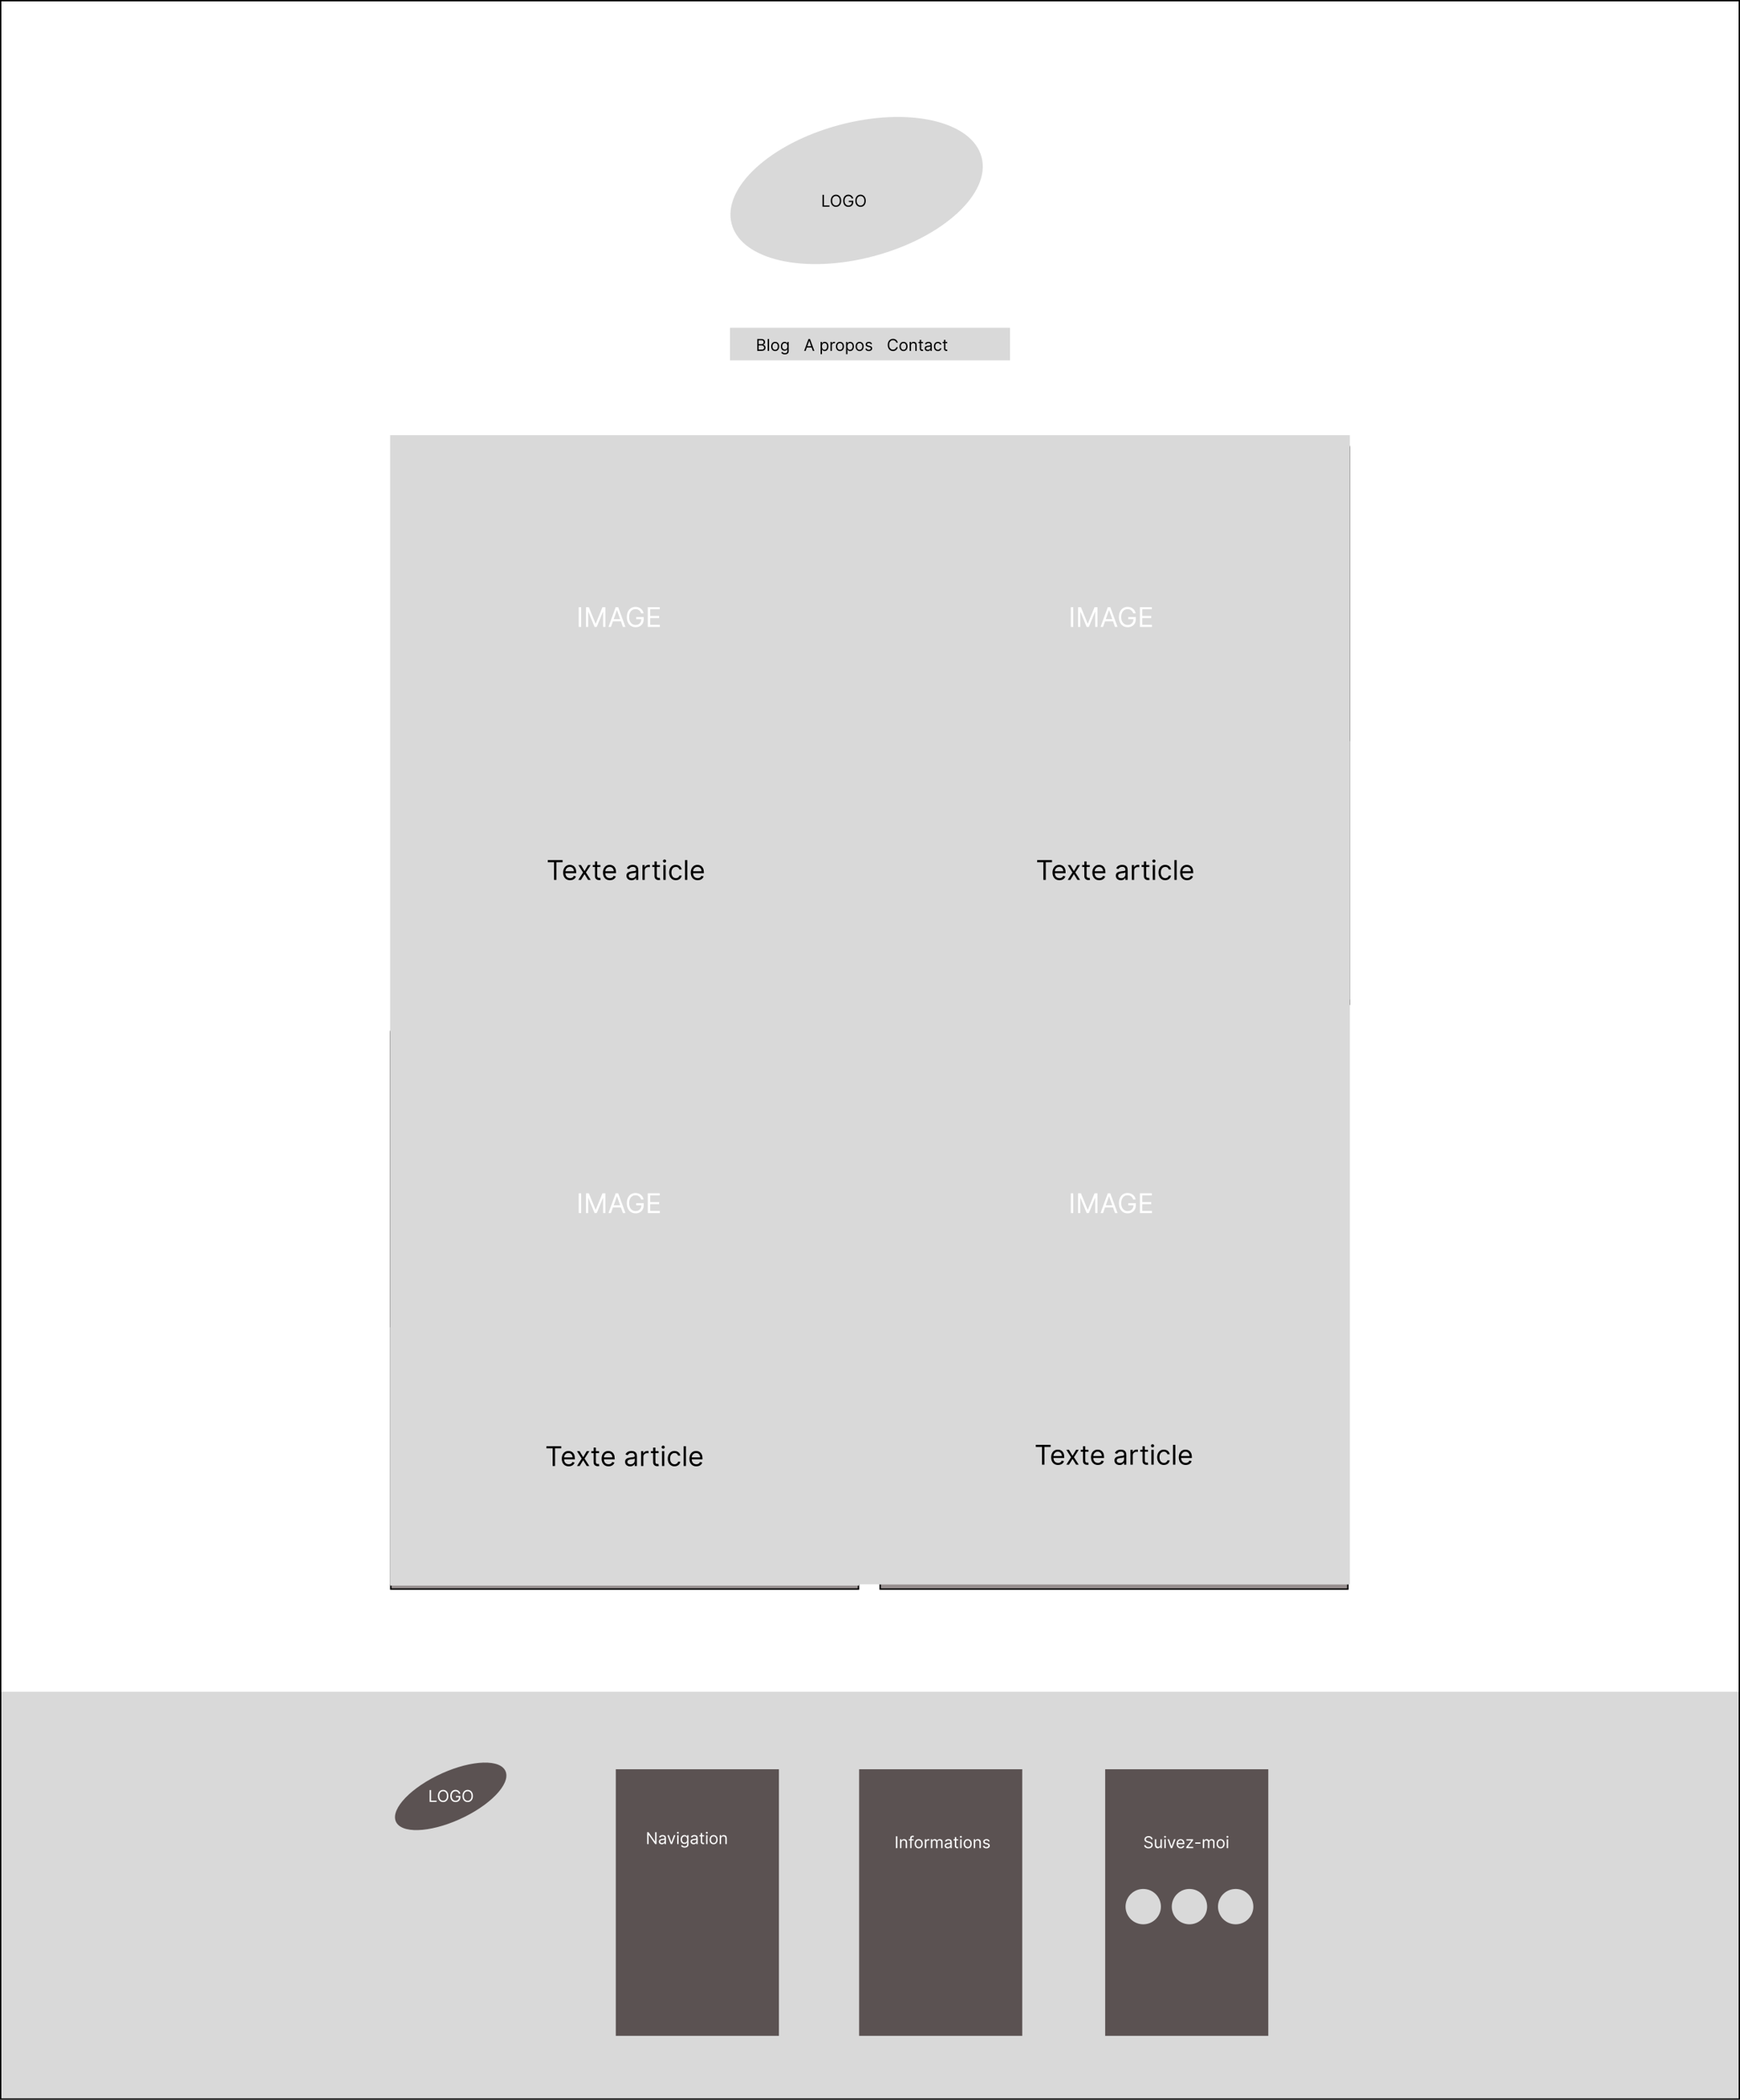 <svg width="1280" height="1544" viewBox="0 0 1280 1544" fill="none" xmlns="http://www.w3.org/2000/svg">
<rect x="0.5" y="0.5" width="1279" height="1543" fill="white"/>
<g filter="url(#filter0_d_3_6)">
<path d="M288 325C288 322.239 290.239 320 293 320H628C630.761 320 633 322.239 633 325V735H288V325Z" fill="#968E8E"/>
<path d="M288.5 325C288.5 322.515 290.515 320.5 293 320.5H628C630.485 320.5 632.5 322.515 632.5 325V734.5H288.5V325Z" stroke="black"/>
</g>
<g filter="url(#filter1_d_3_6)">
<path d="M648 325C648 322.239 650.239 320 653 320H988C990.761 320 993 322.239 993 325V735H648V325Z" fill="#968E8E"/>
<path d="M648.5 325C648.5 322.515 650.515 320.5 653 320.5H988C990.485 320.5 992.5 322.515 992.5 325V734.5H648.5V325Z" stroke="black"/>
</g>
<g filter="url(#filter2_d_3_6)">
<path d="M287 755C287 752.239 289.239 750 292 750H627C629.761 750 632 752.239 632 755V1165H287V755Z" fill="#968E8E"/>
<path d="M287.5 755C287.5 752.515 289.515 750.5 292 750.5H627C629.485 750.5 631.5 752.515 631.5 755V1164.5H287.5V755Z" stroke="black"/>
</g>
<g filter="url(#filter3_d_3_6)">
<path d="M647 755C647 752.239 649.239 750 652 750H987C989.761 750 992 752.239 992 755V1165H647V755Z" fill="#968E8E"/>
<path d="M647.5 755C647.5 752.515 649.515 750.5 652 750.5H987C989.485 750.5 991.5 752.515 991.5 755V1164.5H647.5V755Z" stroke="black"/>
</g>
<g style="mix-blend-mode:hue">
<rect x="287" y="320" width="706" height="845" fill="#D9D9D9"/>
</g>
<rect x="537" y="241" width="206" height="24" fill="#D9D9D9"/>
<path d="M557.057 258V249.273H560.108C560.716 249.273 561.217 249.378 561.612 249.588C562.007 249.795 562.301 250.075 562.494 250.428C562.688 250.777 562.784 251.165 562.784 251.591C562.784 251.966 562.717 252.276 562.584 252.52C562.453 252.764 562.28 252.957 562.064 253.099C561.851 253.241 561.619 253.347 561.369 253.415V253.5C561.636 253.517 561.905 253.611 562.175 253.781C562.445 253.952 562.67 254.196 562.852 254.514C563.034 254.832 563.125 255.222 563.125 255.682C563.125 256.119 563.026 256.513 562.827 256.862C562.628 257.212 562.314 257.489 561.885 257.693C561.456 257.898 560.898 258 560.21 258H557.057ZM558.114 257.062H560.21C560.901 257.062 561.391 256.929 561.68 256.662C561.973 256.392 562.119 256.065 562.119 255.682C562.119 255.386 562.044 255.114 561.893 254.864C561.743 254.611 561.528 254.409 561.25 254.259C560.972 254.105 560.642 254.028 560.261 254.028H558.114V257.062ZM558.114 253.108H560.074C560.392 253.108 560.679 253.045 560.935 252.92C561.193 252.795 561.398 252.619 561.548 252.392C561.702 252.165 561.778 251.898 561.778 251.591C561.778 251.207 561.645 250.882 561.378 250.615C561.111 250.345 560.688 250.21 560.108 250.21H558.114V253.108ZM565.731 249.273V258H564.725V249.273H565.731ZM570.232 258.136C569.641 258.136 569.123 257.996 568.676 257.714C568.233 257.433 567.887 257.04 567.637 256.534C567.39 256.028 567.266 255.437 567.266 254.761C567.266 254.08 567.39 253.484 567.637 252.976C567.887 252.467 568.233 252.072 568.676 251.791C569.123 251.51 569.641 251.369 570.232 251.369C570.823 251.369 571.34 251.51 571.783 251.791C572.229 252.072 572.576 252.467 572.823 252.976C573.073 253.484 573.198 254.08 573.198 254.761C573.198 255.437 573.073 256.028 572.823 256.534C572.576 257.04 572.229 257.433 571.783 257.714C571.34 257.996 570.823 258.136 570.232 258.136ZM570.232 257.233C570.681 257.233 571.05 257.118 571.34 256.888C571.63 256.658 571.844 256.355 571.983 255.98C572.123 255.605 572.192 255.199 572.192 254.761C572.192 254.324 572.123 253.916 571.983 253.538C571.844 253.161 571.63 252.855 571.34 252.622C571.05 252.389 570.681 252.273 570.232 252.273C569.783 252.273 569.414 252.389 569.124 252.622C568.834 252.855 568.62 253.161 568.48 253.538C568.341 253.916 568.272 254.324 568.272 254.761C568.272 255.199 568.341 255.605 568.48 255.98C568.62 256.355 568.834 256.658 569.124 256.888C569.414 257.118 569.783 257.233 570.232 257.233ZM577.375 260.591C576.889 260.591 576.472 260.528 576.122 260.403C575.773 260.281 575.482 260.119 575.249 259.918C575.018 259.719 574.835 259.506 574.699 259.278L575.5 258.716C575.591 258.835 575.706 258.972 575.845 259.125C575.984 259.281 576.175 259.416 576.416 259.53C576.661 259.646 576.98 259.705 577.375 259.705C577.903 259.705 578.339 259.577 578.683 259.321C579.027 259.065 579.199 258.665 579.199 258.119V256.79H579.114C579.04 256.909 578.935 257.057 578.798 257.233C578.665 257.406 578.472 257.561 578.219 257.697C577.969 257.831 577.631 257.898 577.205 257.898C576.676 257.898 576.202 257.773 575.781 257.523C575.364 257.273 575.033 256.909 574.788 256.432C574.547 255.955 574.426 255.375 574.426 254.693C574.426 254.023 574.544 253.439 574.78 252.942C575.016 252.442 575.344 252.055 575.764 251.783C576.185 251.507 576.67 251.369 577.222 251.369C577.648 251.369 577.986 251.44 578.236 251.582C578.489 251.722 578.682 251.881 578.815 252.06C578.952 252.236 579.057 252.381 579.131 252.494H579.233V251.455H580.205V258.188C580.205 258.75 580.077 259.207 579.821 259.56C579.568 259.915 579.227 260.175 578.798 260.339C578.372 260.507 577.898 260.591 577.375 260.591ZM577.341 256.994C577.744 256.994 578.085 256.902 578.364 256.717C578.642 256.533 578.854 256.267 578.999 255.92C579.143 255.574 579.216 255.159 579.216 254.676C579.216 254.205 579.145 253.788 579.003 253.428C578.861 253.067 578.651 252.784 578.372 252.58C578.094 252.375 577.75 252.273 577.341 252.273C576.915 252.273 576.56 252.381 576.276 252.597C575.994 252.812 575.783 253.102 575.641 253.466C575.501 253.83 575.432 254.233 575.432 254.676C575.432 255.131 575.503 255.533 575.645 255.882C575.79 256.229 576.003 256.501 576.284 256.7C576.568 256.896 576.92 256.994 577.341 256.994ZM592.665 258H591.557L594.761 249.273H595.852L599.057 258H597.949L595.341 250.653H595.273L592.665 258ZM593.074 254.591H597.54V255.528H593.074V254.591ZM603.655 260.455V251.455H604.626V252.494H604.746C604.82 252.381 604.922 252.236 605.053 252.06C605.186 251.881 605.376 251.722 605.624 251.582C605.874 251.44 606.212 251.369 606.638 251.369C607.189 251.369 607.675 251.507 608.095 251.783C608.516 252.058 608.844 252.449 609.08 252.955C609.315 253.46 609.433 254.057 609.433 254.744C609.433 255.438 609.315 256.038 609.08 256.547C608.844 257.053 608.517 257.445 608.099 257.723C607.682 257.999 607.2 258.136 606.655 258.136C606.234 258.136 605.898 258.067 605.645 257.928C605.392 257.786 605.197 257.625 605.061 257.446C604.925 257.264 604.82 257.114 604.746 256.994H604.661V260.455H603.655ZM604.643 254.727C604.643 255.222 604.716 255.658 604.861 256.036C605.006 256.411 605.217 256.705 605.496 256.918C605.774 257.128 606.115 257.233 606.518 257.233C606.939 257.233 607.29 257.122 607.571 256.901C607.855 256.676 608.068 256.375 608.21 255.997C608.355 255.616 608.428 255.193 608.428 254.727C608.428 254.267 608.357 253.852 608.214 253.483C608.075 253.111 607.864 252.817 607.58 252.601C607.298 252.382 606.945 252.273 606.518 252.273C606.109 252.273 605.766 252.376 605.487 252.584C605.209 252.788 604.999 253.075 604.857 253.445C604.714 253.811 604.643 254.239 604.643 254.727ZM610.967 258V251.455H611.939V252.443H612.007C612.126 252.119 612.342 251.857 612.655 251.655C612.967 251.453 613.32 251.352 613.712 251.352C613.786 251.352 613.878 251.354 613.989 251.357C614.099 251.359 614.183 251.364 614.24 251.369V252.392C614.206 252.384 614.128 252.371 614.006 252.354C613.886 252.334 613.76 252.324 613.626 252.324C613.308 252.324 613.024 252.391 612.774 252.524C612.527 252.655 612.331 252.837 612.186 253.07C612.044 253.3 611.973 253.562 611.973 253.858V258H610.967ZM617.892 258.136C617.301 258.136 616.783 257.996 616.337 257.714C615.893 257.433 615.547 257.04 615.297 256.534C615.05 256.028 614.926 255.437 614.926 254.761C614.926 254.08 615.05 253.484 615.297 252.976C615.547 252.467 615.893 252.072 616.337 251.791C616.783 251.51 617.301 251.369 617.892 251.369C618.483 251.369 619 251.51 619.443 251.791C619.889 252.072 620.236 252.467 620.483 252.976C620.733 253.484 620.858 254.08 620.858 254.761C620.858 255.437 620.733 256.028 620.483 256.534C620.236 257.04 619.889 257.433 619.443 257.714C619 257.996 618.483 258.136 617.892 258.136ZM617.892 257.233C618.341 257.233 618.71 257.118 619 256.888C619.29 256.658 619.504 256.355 619.643 255.98C619.783 255.605 619.852 255.199 619.852 254.761C619.852 254.324 619.783 253.916 619.643 253.538C619.504 253.161 619.29 252.855 619 252.622C618.71 252.389 618.341 252.273 617.892 252.273C617.443 252.273 617.074 252.389 616.784 252.622C616.494 252.855 616.28 253.161 616.141 253.538C616.001 253.916 615.932 254.324 615.932 254.761C615.932 255.199 616.001 255.605 616.141 255.98C616.28 256.355 616.494 256.658 616.784 256.888C617.074 257.118 617.443 257.233 617.892 257.233ZM622.393 260.455V251.455H623.365V252.494H623.484C623.558 252.381 623.66 252.236 623.791 252.06C623.924 251.881 624.115 251.722 624.362 251.582C624.612 251.44 624.95 251.369 625.376 251.369C625.927 251.369 626.413 251.507 626.833 251.783C627.254 252.058 627.582 252.449 627.818 252.955C628.054 253.46 628.172 254.057 628.172 254.744C628.172 255.438 628.054 256.038 627.818 256.547C627.582 257.053 627.255 257.445 626.838 257.723C626.42 257.999 625.939 258.136 625.393 258.136C624.973 258.136 624.636 258.067 624.383 257.928C624.13 257.786 623.936 257.625 623.799 257.446C623.663 257.264 623.558 257.114 623.484 256.994H623.399V260.455H622.393ZM623.382 254.727C623.382 255.222 623.454 255.658 623.599 256.036C623.744 256.411 623.956 256.705 624.234 256.918C624.512 257.128 624.853 257.233 625.257 257.233C625.677 257.233 626.028 257.122 626.309 256.901C626.593 256.676 626.806 256.375 626.949 255.997C627.093 255.616 627.166 255.193 627.166 254.727C627.166 254.267 627.095 253.852 626.953 253.483C626.814 253.111 626.602 252.817 626.318 252.601C626.037 252.382 625.683 252.273 625.257 252.273C624.848 252.273 624.504 252.376 624.225 252.584C623.947 252.788 623.737 253.075 623.595 253.445C623.453 253.811 623.382 254.239 623.382 254.727ZM632.365 258.136C631.774 258.136 631.255 257.996 630.809 257.714C630.366 257.433 630.02 257.04 629.77 256.534C629.522 256.028 629.399 255.437 629.399 254.761C629.399 254.08 629.522 253.484 629.77 252.976C630.02 252.467 630.366 252.072 630.809 251.791C631.255 251.51 631.774 251.369 632.365 251.369C632.956 251.369 633.473 251.51 633.916 251.791C634.362 252.072 634.708 252.467 634.956 252.976C635.206 253.484 635.331 254.08 635.331 254.761C635.331 255.437 635.206 256.028 634.956 256.534C634.708 257.04 634.362 257.433 633.916 257.714C633.473 257.996 632.956 258.136 632.365 258.136ZM632.365 257.233C632.814 257.233 633.183 257.118 633.473 256.888C633.762 256.658 633.977 256.355 634.116 255.98C634.255 255.605 634.325 255.199 634.325 254.761C634.325 254.324 634.255 253.916 634.116 253.538C633.977 253.161 633.762 252.855 633.473 252.622C633.183 252.389 632.814 252.273 632.365 252.273C631.916 252.273 631.547 252.389 631.257 252.622C630.967 252.855 630.752 253.161 630.613 253.538C630.474 253.916 630.404 254.324 630.404 254.761C630.404 255.199 630.474 255.605 630.613 255.98C630.752 256.355 630.967 256.658 631.257 256.888C631.547 257.118 631.916 257.233 632.365 257.233ZM641.502 252.92L640.599 253.176C640.542 253.026 640.458 252.879 640.347 252.737C640.239 252.592 640.092 252.473 639.904 252.379C639.717 252.286 639.477 252.239 639.184 252.239C638.783 252.239 638.45 252.331 638.183 252.516C637.918 252.697 637.786 252.929 637.786 253.21C637.786 253.46 637.877 253.658 638.059 253.803C638.241 253.947 638.525 254.068 638.911 254.165L639.883 254.403C640.468 254.545 640.904 254.763 641.191 255.055C641.478 255.345 641.621 255.719 641.621 256.176C641.621 256.551 641.513 256.886 641.298 257.182C641.085 257.477 640.786 257.71 640.403 257.881C640.019 258.051 639.573 258.136 639.065 258.136C638.397 258.136 637.844 257.991 637.407 257.702C636.969 257.412 636.692 256.989 636.576 256.432L637.531 256.193C637.621 256.545 637.793 256.81 638.046 256.986C638.302 257.162 638.636 257.25 639.048 257.25C639.516 257.25 639.888 257.151 640.164 256.952C640.442 256.75 640.582 256.509 640.582 256.227C640.582 256 640.502 255.81 640.343 255.656C640.184 255.5 639.94 255.384 639.61 255.307L638.519 255.051C637.92 254.909 637.479 254.689 637.198 254.391C636.92 254.089 636.781 253.713 636.781 253.261C636.781 252.892 636.884 252.565 637.092 252.281C637.302 251.997 637.587 251.774 637.948 251.612C638.312 251.45 638.724 251.369 639.184 251.369C639.832 251.369 640.34 251.511 640.71 251.795C641.082 252.08 641.346 252.455 641.502 252.92ZM660.419 252H659.363C659.3 251.696 659.191 251.429 659.034 251.199C658.881 250.969 658.694 250.776 658.472 250.619C658.253 250.46 658.01 250.341 657.743 250.261C657.476 250.182 657.198 250.142 656.908 250.142C656.38 250.142 655.901 250.276 655.472 250.543C655.046 250.81 654.706 251.203 654.453 251.723C654.203 252.243 654.078 252.881 654.078 253.636C654.078 254.392 654.203 255.03 654.453 255.55C654.706 256.07 655.046 256.463 655.472 256.73C655.901 256.997 656.38 257.131 656.908 257.131C657.198 257.131 657.476 257.091 657.743 257.011C658.01 256.932 658.253 256.814 658.472 256.658C658.694 256.499 658.881 256.304 659.034 256.074C659.191 255.841 659.3 255.574 659.363 255.273H660.419C660.34 255.719 660.195 256.118 659.985 256.47C659.775 256.822 659.513 257.122 659.201 257.369C658.888 257.614 658.537 257.8 658.148 257.928C657.762 258.055 657.348 258.119 656.908 258.119C656.164 258.119 655.502 257.938 654.922 257.574C654.343 257.21 653.887 256.693 653.554 256.023C653.222 255.352 653.056 254.557 653.056 253.636C653.056 252.716 653.222 251.92 653.554 251.25C653.887 250.58 654.343 250.062 654.922 249.699C655.502 249.335 656.164 249.153 656.908 249.153C657.348 249.153 657.762 249.217 658.148 249.345C658.537 249.473 658.888 249.661 659.201 249.908C659.513 250.152 659.775 250.45 659.985 250.803C660.195 251.152 660.34 251.551 660.419 252ZM664.65 258.136C664.059 258.136 663.54 257.996 663.094 257.714C662.651 257.433 662.305 257.04 662.055 256.534C661.808 256.028 661.684 255.437 661.684 254.761C661.684 254.08 661.808 253.484 662.055 252.976C662.305 252.467 662.651 252.072 663.094 251.791C663.54 251.51 664.059 251.369 664.65 251.369C665.241 251.369 665.758 251.51 666.201 251.791C666.647 252.072 666.994 252.467 667.241 252.976C667.491 253.484 667.616 254.08 667.616 254.761C667.616 255.437 667.491 256.028 667.241 256.534C666.994 257.04 666.647 257.433 666.201 257.714C665.758 257.996 665.241 258.136 664.65 258.136ZM664.65 257.233C665.099 257.233 665.468 257.118 665.758 256.888C666.048 256.658 666.262 256.355 666.401 255.98C666.54 255.605 666.61 255.199 666.61 254.761C666.61 254.324 666.54 253.916 666.401 253.538C666.262 253.161 666.048 252.855 665.758 252.622C665.468 252.389 665.099 252.273 664.65 252.273C664.201 252.273 663.832 252.389 663.542 252.622C663.252 252.855 663.038 253.161 662.898 253.538C662.759 253.916 662.69 254.324 662.69 254.761C662.69 255.199 662.759 255.605 662.898 255.98C663.038 256.355 663.252 256.658 663.542 256.888C663.832 257.118 664.201 257.233 664.65 257.233ZM670.157 254.062V258H669.151V251.455H670.123V252.477H670.208C670.361 252.145 670.594 251.878 670.907 251.676C671.219 251.472 671.623 251.369 672.117 251.369C672.56 251.369 672.948 251.46 673.28 251.642C673.613 251.821 673.871 252.094 674.056 252.46C674.24 252.824 674.333 253.284 674.333 253.841V258H673.327V253.909C673.327 253.395 673.194 252.994 672.926 252.707C672.659 252.418 672.293 252.273 671.827 252.273C671.506 252.273 671.219 252.342 670.966 252.482C670.716 252.621 670.519 252.824 670.374 253.091C670.229 253.358 670.157 253.682 670.157 254.062ZM679.017 251.455V252.307H675.625V251.455H679.017ZM676.614 249.886H677.619V256.125C677.619 256.409 677.661 256.622 677.743 256.764C677.828 256.903 677.936 256.997 678.067 257.045C678.2 257.091 678.341 257.114 678.489 257.114C678.599 257.114 678.69 257.108 678.761 257.097C678.832 257.082 678.889 257.071 678.932 257.062L679.136 257.966C679.068 257.991 678.973 258.017 678.851 258.043C678.729 258.071 678.574 258.085 678.386 258.085C678.102 258.085 677.824 258.024 677.551 257.902C677.281 257.78 677.057 257.594 676.878 257.344C676.702 257.094 676.614 256.778 676.614 256.398V249.886ZM682.456 258.153C682.041 258.153 681.665 258.075 681.327 257.919C680.989 257.76 680.72 257.531 680.521 257.233C680.322 256.932 680.223 256.568 680.223 256.142C680.223 255.767 680.297 255.463 680.445 255.23C680.592 254.994 680.79 254.81 681.037 254.676C681.284 254.543 681.557 254.443 681.855 254.378C682.156 254.31 682.459 254.256 682.763 254.216C683.161 254.165 683.483 254.126 683.73 254.101C683.98 254.072 684.162 254.026 684.276 253.96C684.392 253.895 684.45 253.781 684.45 253.619V253.585C684.45 253.165 684.335 252.838 684.105 252.605C683.878 252.372 683.533 252.256 683.07 252.256C682.589 252.256 682.213 252.361 681.94 252.571C681.668 252.781 681.476 253.006 681.365 253.244L680.411 252.903C680.581 252.506 680.808 252.196 681.092 251.974C681.379 251.75 681.692 251.594 682.03 251.506C682.371 251.415 682.706 251.369 683.036 251.369C683.246 251.369 683.487 251.395 683.76 251.446C684.036 251.494 684.301 251.595 684.557 251.749C684.815 251.902 685.03 252.134 685.2 252.443C685.371 252.753 685.456 253.168 685.456 253.688V258H684.45V257.114H684.399C684.331 257.256 684.217 257.408 684.058 257.57C683.899 257.732 683.688 257.869 683.423 257.983C683.159 258.097 682.837 258.153 682.456 258.153ZM682.609 257.25C683.007 257.25 683.342 257.172 683.615 257.016C683.891 256.859 684.098 256.658 684.237 256.411C684.379 256.163 684.45 255.903 684.45 255.631V254.71C684.408 254.761 684.314 254.808 684.169 254.851C684.027 254.891 683.862 254.926 683.675 254.957C683.49 254.986 683.31 255.011 683.134 255.034C682.96 255.054 682.82 255.071 682.712 255.085C682.45 255.119 682.206 255.175 681.979 255.251C681.754 255.325 681.572 255.437 681.433 255.588C681.297 255.736 681.229 255.937 681.229 256.193C681.229 256.543 681.358 256.807 681.616 256.986C681.878 257.162 682.209 257.25 682.609 257.25ZM689.951 258.136C689.337 258.136 688.809 257.991 688.365 257.702C687.922 257.412 687.581 257.013 687.343 256.504C687.104 255.996 686.985 255.415 686.985 254.761C686.985 254.097 687.107 253.51 687.351 253.001C687.598 252.49 687.942 252.091 688.382 251.804C688.826 251.514 689.343 251.369 689.934 251.369C690.394 251.369 690.809 251.455 691.178 251.625C691.547 251.795 691.85 252.034 692.086 252.341C692.321 252.648 692.468 253.006 692.525 253.415H691.519C691.442 253.116 691.272 252.852 691.007 252.622C690.746 252.389 690.394 252.273 689.951 252.273C689.559 252.273 689.215 252.375 688.919 252.58C688.627 252.781 688.398 253.067 688.233 253.436C688.071 253.803 687.99 254.233 687.99 254.727C687.99 255.233 688.07 255.673 688.229 256.048C688.391 256.423 688.618 256.714 688.911 256.922C689.206 257.129 689.553 257.233 689.951 257.233C690.212 257.233 690.449 257.188 690.662 257.097C690.875 257.006 691.056 256.875 691.203 256.705C691.351 256.534 691.456 256.33 691.519 256.091H692.525C692.468 256.477 692.327 256.825 692.103 257.135C691.881 257.442 691.587 257.686 691.221 257.868C690.857 258.047 690.434 258.136 689.951 258.136ZM696.841 251.455V252.307H693.449V251.455H696.841ZM694.438 249.886H695.444V256.125C695.444 256.409 695.485 256.622 695.567 256.764C695.652 256.903 695.76 256.997 695.891 257.045C696.025 257.091 696.165 257.114 696.313 257.114C696.424 257.114 696.515 257.108 696.586 257.097C696.657 257.082 696.713 257.071 696.756 257.062L696.961 257.966C696.892 257.991 696.797 258.017 696.675 258.043C696.553 258.071 696.398 258.085 696.211 258.085C695.926 258.085 695.648 258.024 695.375 257.902C695.105 257.78 694.881 257.594 694.702 257.344C694.526 257.094 694.438 256.778 694.438 256.398V249.886Z" fill="black"/>
<ellipse cx="630.15" cy="140.11" rx="95.15" ry="49.86" transform="rotate(-15 630.15 140.11)" fill="#D9D9D9"/>
<path d="M605.057 152V143.273H606.114V151.062H610.17V152H605.057ZM618.831 147.636C618.831 148.557 618.664 149.352 618.332 150.023C618 150.693 617.544 151.21 616.964 151.574C616.385 151.938 615.723 152.119 614.978 152.119C614.234 152.119 613.572 151.938 612.993 151.574C612.413 151.21 611.957 150.693 611.625 150.023C611.292 149.352 611.126 148.557 611.126 147.636C611.126 146.716 611.292 145.92 611.625 145.25C611.957 144.58 612.413 144.062 612.993 143.699C613.572 143.335 614.234 143.153 614.978 143.153C615.723 143.153 616.385 143.335 616.964 143.699C617.544 144.062 618 144.58 618.332 145.25C618.664 145.92 618.831 146.716 618.831 147.636ZM617.808 147.636C617.808 146.881 617.681 146.243 617.429 145.723C617.179 145.203 616.839 144.81 616.41 144.543C615.984 144.276 615.507 144.142 614.978 144.142C614.45 144.142 613.971 144.276 613.542 144.543C613.116 144.81 612.777 145.203 612.524 145.723C612.274 146.243 612.149 146.881 612.149 147.636C612.149 148.392 612.274 149.03 612.524 149.55C612.777 150.07 613.116 150.463 613.542 150.73C613.971 150.997 614.45 151.131 614.978 151.131C615.507 151.131 615.984 150.997 616.41 150.73C616.839 150.463 617.179 150.07 617.429 149.55C617.681 149.03 617.808 148.392 617.808 147.636ZM626.574 146C626.48 145.713 626.356 145.456 626.203 145.229C626.052 144.999 625.872 144.803 625.662 144.641C625.454 144.479 625.218 144.355 624.954 144.27C624.69 144.185 624.4 144.142 624.085 144.142C623.568 144.142 623.098 144.276 622.674 144.543C622.251 144.81 621.914 145.203 621.664 145.723C621.414 146.243 621.289 146.881 621.289 147.636C621.289 148.392 621.416 149.03 621.669 149.55C621.922 150.07 622.264 150.463 622.696 150.73C623.127 150.997 623.613 151.131 624.153 151.131C624.653 151.131 625.093 151.024 625.474 150.811C625.858 150.595 626.156 150.291 626.369 149.899C626.585 149.504 626.693 149.04 626.693 148.506L627.017 148.574H624.392V147.636H627.716V148.574C627.716 149.293 627.562 149.918 627.255 150.449C626.951 150.98 626.531 151.392 625.994 151.685C625.46 151.974 624.846 152.119 624.153 152.119C623.38 152.119 622.701 151.938 622.116 151.574C621.534 151.21 621.079 150.693 620.752 150.023C620.429 149.352 620.267 148.557 620.267 147.636C620.267 146.946 620.359 146.325 620.544 145.774C620.731 145.22 620.995 144.749 621.336 144.359C621.677 143.97 622.081 143.672 622.547 143.464C623.012 143.257 623.525 143.153 624.085 143.153C624.545 143.153 624.974 143.223 625.372 143.362C625.772 143.499 626.129 143.693 626.441 143.946C626.757 144.196 627.02 144.496 627.23 144.845C627.44 145.192 627.585 145.577 627.664 146H626.574ZM636.889 147.636C636.889 148.557 636.723 149.352 636.391 150.023C636.058 150.693 635.602 151.21 635.023 151.574C634.443 151.938 633.781 152.119 633.037 152.119C632.293 152.119 631.631 151.938 631.051 151.574C630.472 151.21 630.016 150.693 629.683 150.023C629.351 149.352 629.185 148.557 629.185 147.636C629.185 146.716 629.351 145.92 629.683 145.25C630.016 144.58 630.472 144.062 631.051 143.699C631.631 143.335 632.293 143.153 633.037 143.153C633.781 143.153 634.443 143.335 635.023 143.699C635.602 144.062 636.058 144.58 636.391 145.25C636.723 145.92 636.889 146.716 636.889 147.636ZM635.866 147.636C635.866 146.881 635.74 146.243 635.487 145.723C635.237 145.203 634.898 144.81 634.469 144.543C634.043 144.276 633.565 144.142 633.037 144.142C632.509 144.142 632.03 144.276 631.601 144.543C631.175 144.81 630.835 145.203 630.582 145.723C630.332 146.243 630.207 146.881 630.207 147.636C630.207 148.392 630.332 149.03 630.582 149.55C630.835 150.07 631.175 150.463 631.601 150.73C632.03 150.997 632.509 151.131 633.037 151.131C633.565 151.131 634.043 150.997 634.469 150.73C634.898 150.463 635.237 150.07 635.487 149.55C635.74 149.03 635.866 148.392 635.866 147.636Z" fill="black"/>
<rect y="1244" width="1280" height="300" fill="#D9D9D9"/>
<ellipse cx="44.288" cy="18.251" rx="44.288" ry="18.251" transform="matrix(0.895 -0.446 0.567 0.824 281.554 1325.62)" fill="#5B5252"/>
<path d="M316.057 1325V1316.27H317.114V1324.06H321.17V1325H316.057ZM329.831 1320.64C329.831 1321.56 329.664 1322.35 329.332 1323.02C329 1323.69 328.544 1324.21 327.964 1324.57C327.385 1324.94 326.723 1325.12 325.978 1325.12C325.234 1325.12 324.572 1324.94 323.993 1324.57C323.413 1324.21 322.957 1323.69 322.625 1323.02C322.292 1322.35 322.126 1321.56 322.126 1320.64C322.126 1319.72 322.292 1318.92 322.625 1318.25C322.957 1317.58 323.413 1317.06 323.993 1316.7C324.572 1316.34 325.234 1316.15 325.978 1316.15C326.723 1316.15 327.385 1316.34 327.964 1316.7C328.544 1317.06 329 1317.58 329.332 1318.25C329.664 1318.92 329.831 1319.72 329.831 1320.64ZM328.808 1320.64C328.808 1319.88 328.681 1319.24 328.429 1318.72C328.179 1318.2 327.839 1317.81 327.41 1317.54C326.984 1317.28 326.507 1317.14 325.978 1317.14C325.45 1317.14 324.971 1317.28 324.542 1317.54C324.116 1317.81 323.777 1318.2 323.524 1318.72C323.274 1319.24 323.149 1319.88 323.149 1320.64C323.149 1321.39 323.274 1322.03 323.524 1322.55C323.777 1323.07 324.116 1323.46 324.542 1323.73C324.971 1324 325.45 1324.13 325.978 1324.13C326.507 1324.13 326.984 1324 327.41 1323.73C327.839 1323.46 328.179 1323.07 328.429 1322.55C328.681 1322.03 328.808 1321.39 328.808 1320.64ZM337.574 1319C337.48 1318.71 337.356 1318.46 337.203 1318.23C337.052 1318 336.872 1317.8 336.662 1317.64C336.454 1317.48 336.218 1317.36 335.954 1317.27C335.69 1317.18 335.4 1317.14 335.085 1317.14C334.568 1317.14 334.098 1317.28 333.674 1317.54C333.251 1317.81 332.914 1318.2 332.664 1318.72C332.414 1319.24 332.289 1319.88 332.289 1320.64C332.289 1321.39 332.416 1322.03 332.669 1322.55C332.922 1323.07 333.264 1323.46 333.696 1323.73C334.127 1324 334.613 1324.13 335.153 1324.13C335.653 1324.13 336.093 1324.02 336.474 1323.81C336.858 1323.6 337.156 1323.29 337.369 1322.9C337.585 1322.5 337.693 1322.04 337.693 1321.51L338.017 1321.57H335.392V1320.64H338.716V1321.57C338.716 1322.29 338.562 1322.92 338.255 1323.45C337.951 1323.98 337.531 1324.39 336.994 1324.68C336.46 1324.97 335.846 1325.12 335.153 1325.12C334.38 1325.12 333.701 1324.94 333.116 1324.57C332.534 1324.21 332.079 1323.69 331.752 1323.02C331.429 1322.35 331.267 1321.56 331.267 1320.64C331.267 1319.95 331.359 1319.33 331.544 1318.77C331.731 1318.22 331.995 1317.75 332.336 1317.36C332.677 1316.97 333.081 1316.67 333.547 1316.46C334.012 1316.26 334.525 1316.15 335.085 1316.15C335.545 1316.15 335.974 1316.22 336.372 1316.36C336.772 1316.5 337.129 1316.69 337.441 1316.95C337.757 1317.2 338.02 1317.5 338.23 1317.85C338.44 1318.19 338.585 1318.58 338.664 1319H337.574ZM347.889 1320.64C347.889 1321.56 347.723 1322.35 347.391 1323.02C347.058 1323.69 346.602 1324.21 346.023 1324.57C345.443 1324.94 344.781 1325.12 344.037 1325.12C343.293 1325.12 342.631 1324.94 342.051 1324.57C341.472 1324.21 341.016 1323.69 340.683 1323.02C340.351 1322.35 340.185 1321.56 340.185 1320.64C340.185 1319.72 340.351 1318.92 340.683 1318.25C341.016 1317.58 341.472 1317.06 342.051 1316.7C342.631 1316.34 343.293 1316.15 344.037 1316.15C344.781 1316.15 345.443 1316.34 346.023 1316.7C346.602 1317.06 347.058 1317.58 347.391 1318.25C347.723 1318.92 347.889 1319.72 347.889 1320.64ZM346.866 1320.64C346.866 1319.88 346.74 1319.24 346.487 1318.72C346.237 1318.2 345.898 1317.81 345.469 1317.54C345.043 1317.28 344.565 1317.14 344.037 1317.14C343.509 1317.14 343.03 1317.28 342.601 1317.54C342.175 1317.81 341.835 1318.2 341.582 1318.72C341.332 1319.24 341.207 1319.88 341.207 1320.64C341.207 1321.39 341.332 1322.03 341.582 1322.55C341.835 1323.07 342.175 1323.46 342.601 1323.73C343.03 1324 343.509 1324.13 344.037 1324.13C344.565 1324.13 345.043 1324 345.469 1323.73C345.898 1323.46 346.237 1323.07 346.487 1322.55C346.74 1322.03 346.866 1321.39 346.866 1320.64Z" fill="white"/>
<rect x="453" y="1301" width="120" height="196" fill="#5B5252"/>
<path d="M482.977 1347.27V1356H481.955L477.199 1349.15H477.114V1356H476.057V1347.27H477.08L481.852 1354.14H481.938V1347.27H482.977ZM486.882 1356.15C486.467 1356.15 486.091 1356.08 485.752 1355.92C485.414 1355.76 485.146 1355.53 484.947 1355.23C484.748 1354.93 484.649 1354.57 484.649 1354.14C484.649 1353.77 484.723 1353.46 484.87 1353.23C485.018 1352.99 485.216 1352.81 485.463 1352.68C485.71 1352.54 485.983 1352.44 486.281 1352.38C486.582 1352.31 486.885 1352.26 487.189 1352.22C487.586 1352.16 487.909 1352.13 488.156 1352.1C488.406 1352.07 488.588 1352.03 488.701 1351.96C488.818 1351.89 488.876 1351.78 488.876 1351.62V1351.59C488.876 1351.16 488.761 1350.84 488.531 1350.61C488.304 1350.37 487.958 1350.26 487.495 1350.26C487.015 1350.26 486.639 1350.36 486.366 1350.57C486.093 1350.78 485.902 1351.01 485.791 1351.24L484.836 1350.9C485.007 1350.51 485.234 1350.2 485.518 1349.97C485.805 1349.75 486.118 1349.59 486.456 1349.51C486.797 1349.41 487.132 1349.37 487.461 1349.37C487.672 1349.37 487.913 1349.39 488.186 1349.45C488.461 1349.49 488.727 1349.6 488.983 1349.75C489.241 1349.9 489.456 1350.13 489.626 1350.44C489.797 1350.75 489.882 1351.17 489.882 1351.69V1356H488.876V1355.11H488.825C488.757 1355.26 488.643 1355.41 488.484 1355.57C488.325 1355.73 488.113 1355.87 487.849 1355.98C487.585 1356.1 487.262 1356.15 486.882 1356.15ZM487.035 1355.25C487.433 1355.25 487.768 1355.17 488.041 1355.02C488.316 1354.86 488.524 1354.66 488.663 1354.41C488.805 1354.16 488.876 1353.9 488.876 1353.63V1352.71C488.833 1352.76 488.74 1352.81 488.595 1352.85C488.453 1352.89 488.288 1352.93 488.1 1352.96C487.916 1352.99 487.735 1353.01 487.559 1353.03C487.386 1353.05 487.245 1353.07 487.137 1353.09C486.876 1353.12 486.632 1353.17 486.404 1353.25C486.18 1353.33 485.998 1353.44 485.859 1353.59C485.723 1353.74 485.654 1353.94 485.654 1354.19C485.654 1354.54 485.784 1354.81 486.042 1354.99C486.304 1355.16 486.635 1355.25 487.035 1355.25ZM496.835 1349.45L494.415 1356H493.392L490.972 1349.45H492.062L493.869 1354.67H493.938L495.744 1349.45H496.835ZM498.163 1356V1349.45H499.168V1356H498.163ZM498.674 1348.36C498.478 1348.36 498.309 1348.3 498.167 1348.16C498.028 1348.03 497.958 1347.87 497.958 1347.68C497.958 1347.49 498.028 1347.33 498.167 1347.2C498.309 1347.07 498.478 1347 498.674 1347C498.87 1347 499.038 1347.07 499.177 1347.2C499.319 1347.33 499.39 1347.49 499.39 1347.68C499.39 1347.87 499.319 1348.03 499.177 1348.16C499.038 1348.3 498.87 1348.36 498.674 1348.36ZM503.652 1358.59C503.167 1358.59 502.749 1358.53 502.4 1358.4C502.05 1358.28 501.759 1358.12 501.526 1357.92C501.296 1357.72 501.113 1357.51 500.976 1357.28L501.777 1356.72C501.868 1356.84 501.983 1356.97 502.123 1357.12C502.262 1357.28 502.452 1357.42 502.694 1357.53C502.938 1357.65 503.257 1357.7 503.652 1357.7C504.181 1357.7 504.617 1357.58 504.961 1357.32C505.304 1357.07 505.476 1356.66 505.476 1356.12V1354.79H505.391C505.317 1354.91 505.212 1355.06 505.076 1355.23C504.942 1355.41 504.749 1355.56 504.496 1355.7C504.246 1355.83 503.908 1355.9 503.482 1355.9C502.953 1355.9 502.479 1355.77 502.059 1355.52C501.641 1355.27 501.31 1354.91 501.066 1354.43C500.824 1353.95 500.703 1353.37 500.703 1352.69C500.703 1352.02 500.821 1351.44 501.057 1350.94C501.293 1350.44 501.621 1350.06 502.042 1349.78C502.462 1349.51 502.948 1349.37 503.499 1349.37C503.925 1349.37 504.263 1349.44 504.513 1349.58C504.766 1349.72 504.959 1349.88 505.093 1350.06C505.229 1350.24 505.334 1350.38 505.408 1350.49H505.51V1349.45H506.482V1356.19C506.482 1356.75 506.354 1357.21 506.098 1357.56C505.846 1357.91 505.505 1358.17 505.076 1358.34C504.65 1358.51 504.175 1358.59 503.652 1358.59ZM503.618 1354.99C504.022 1354.99 504.363 1354.9 504.641 1354.72C504.919 1354.53 505.131 1354.27 505.276 1353.92C505.421 1353.57 505.493 1353.16 505.493 1352.68C505.493 1352.2 505.422 1351.79 505.28 1351.43C505.138 1351.07 504.928 1350.78 504.65 1350.58C504.371 1350.37 504.027 1350.27 503.618 1350.27C503.192 1350.27 502.837 1350.38 502.553 1350.6C502.272 1350.81 502.06 1351.1 501.918 1351.47C501.779 1351.83 501.709 1352.23 501.709 1352.68C501.709 1353.13 501.78 1353.53 501.922 1353.88C502.067 1354.23 502.28 1354.5 502.561 1354.7C502.846 1354.9 503.198 1354.99 503.618 1354.99ZM510.249 1356.15C509.834 1356.15 509.458 1356.08 509.12 1355.92C508.782 1355.76 508.513 1355.53 508.314 1355.23C508.115 1354.93 508.016 1354.57 508.016 1354.14C508.016 1353.77 508.09 1353.46 508.238 1353.23C508.385 1352.99 508.583 1352.81 508.83 1352.68C509.077 1352.54 509.35 1352.44 509.648 1352.38C509.949 1352.31 510.252 1352.26 510.556 1352.22C510.953 1352.16 511.276 1352.13 511.523 1352.1C511.773 1352.07 511.955 1352.03 512.069 1351.96C512.185 1351.89 512.243 1351.78 512.243 1351.62V1351.59C512.243 1351.16 512.128 1350.84 511.898 1350.61C511.671 1350.37 511.326 1350.26 510.863 1350.26C510.382 1350.26 510.006 1350.36 509.733 1350.57C509.461 1350.78 509.269 1351.01 509.158 1351.24L508.203 1350.9C508.374 1350.51 508.601 1350.2 508.885 1349.97C509.172 1349.75 509.485 1349.59 509.823 1349.51C510.164 1349.41 510.499 1349.37 510.828 1349.37C511.039 1349.37 511.28 1349.39 511.553 1349.45C511.828 1349.49 512.094 1349.6 512.35 1349.75C512.608 1349.9 512.823 1350.13 512.993 1350.44C513.164 1350.75 513.249 1351.17 513.249 1351.69V1356H512.243V1355.11H512.192C512.124 1355.26 512.01 1355.41 511.851 1355.57C511.692 1355.73 511.48 1355.87 511.216 1355.98C510.952 1356.1 510.63 1356.15 510.249 1356.15ZM510.402 1355.25C510.8 1355.25 511.135 1355.17 511.408 1355.02C511.684 1354.86 511.891 1354.66 512.03 1354.41C512.172 1354.16 512.243 1353.9 512.243 1353.63V1352.71C512.201 1352.76 512.107 1352.81 511.962 1352.85C511.82 1352.89 511.655 1352.93 511.468 1352.96C511.283 1352.99 511.103 1353.01 510.926 1353.03C510.753 1353.05 510.613 1353.07 510.505 1353.09C510.243 1353.12 509.999 1353.17 509.772 1353.25C509.547 1353.33 509.365 1353.44 509.226 1353.59C509.09 1353.74 509.022 1353.94 509.022 1354.19C509.022 1354.54 509.151 1354.81 509.409 1354.99C509.671 1355.16 510.002 1355.25 510.402 1355.25ZM517.931 1349.45V1350.31H514.539V1349.45H517.931ZM515.528 1347.89H516.533V1354.12C516.533 1354.41 516.575 1354.62 516.657 1354.76C516.742 1354.9 516.85 1355 516.981 1355.05C517.114 1355.09 517.255 1355.11 517.403 1355.11C517.513 1355.11 517.604 1355.11 517.675 1355.1C517.746 1355.08 517.803 1355.07 517.846 1355.06L518.05 1355.97C517.982 1355.99 517.887 1356.02 517.765 1356.04C517.643 1356.07 517.488 1356.09 517.3 1356.09C517.016 1356.09 516.738 1356.02 516.465 1355.9C516.195 1355.78 515.971 1355.59 515.792 1355.34C515.616 1355.09 515.528 1354.78 515.528 1354.4V1347.89ZM519.444 1356V1349.45H520.45V1356H519.444ZM519.955 1348.36C519.759 1348.36 519.59 1348.3 519.448 1348.16C519.309 1348.03 519.239 1347.87 519.239 1347.68C519.239 1347.49 519.309 1347.33 519.448 1347.2C519.59 1347.07 519.759 1347 519.955 1347C520.151 1347 520.319 1347.07 520.458 1347.2C520.6 1347.33 520.671 1347.49 520.671 1347.68C520.671 1347.87 520.6 1348.03 520.458 1348.16C520.319 1348.3 520.151 1348.36 519.955 1348.36ZM524.951 1356.14C524.36 1356.14 523.841 1356 523.395 1355.71C522.952 1355.43 522.605 1355.04 522.355 1354.53C522.108 1354.03 521.985 1353.44 521.985 1352.76C521.985 1352.08 522.108 1351.48 522.355 1350.98C522.605 1350.47 522.952 1350.07 523.395 1349.79C523.841 1349.51 524.36 1349.37 524.951 1349.37C525.542 1349.37 526.059 1349.51 526.502 1349.79C526.948 1350.07 527.294 1350.47 527.542 1350.98C527.792 1351.48 527.917 1352.08 527.917 1352.76C527.917 1353.44 527.792 1354.03 527.542 1354.53C527.294 1355.04 526.948 1355.43 526.502 1355.71C526.059 1356 525.542 1356.14 524.951 1356.14ZM524.951 1355.23C525.4 1355.23 525.769 1355.12 526.059 1354.89C526.348 1354.66 526.563 1354.36 526.702 1353.98C526.841 1353.61 526.911 1353.2 526.911 1352.76C526.911 1352.32 526.841 1351.92 526.702 1351.54C526.563 1351.16 526.348 1350.86 526.059 1350.62C525.769 1350.39 525.4 1350.27 524.951 1350.27C524.502 1350.27 524.132 1350.39 523.843 1350.62C523.553 1350.86 523.338 1351.16 523.199 1351.54C523.06 1351.92 522.99 1352.32 522.99 1352.76C522.99 1353.2 523.06 1353.61 523.199 1353.98C523.338 1354.36 523.553 1354.66 523.843 1354.89C524.132 1355.12 524.502 1355.23 524.951 1355.23ZM530.457 1352.06V1356H529.452V1349.45H530.423V1350.48H530.509C530.662 1350.14 530.895 1349.88 531.207 1349.68C531.52 1349.47 531.923 1349.37 532.418 1349.37C532.861 1349.37 533.249 1349.46 533.581 1349.64C533.913 1349.82 534.172 1350.09 534.357 1350.46C534.541 1350.82 534.634 1351.28 534.634 1351.84V1356H533.628V1351.91C533.628 1351.39 533.494 1350.99 533.227 1350.71C532.96 1350.42 532.594 1350.27 532.128 1350.27C531.807 1350.27 531.52 1350.34 531.267 1350.48C531.017 1350.62 530.82 1350.82 530.675 1351.09C530.53 1351.36 530.457 1351.68 530.457 1352.06Z" fill="white"/>
<rect x="632" y="1301" width="120" height="196" fill="#5B5252"/>
<path d="M660.114 1350.27V1359H659.057V1350.27H660.114ZM663.102 1355.06V1359H662.096V1352.45H663.068V1353.48H663.153C663.306 1353.14 663.539 1352.88 663.852 1352.68C664.164 1352.47 664.568 1352.37 665.062 1352.37C665.505 1352.37 665.893 1352.46 666.225 1352.64C666.558 1352.82 666.816 1353.09 667.001 1353.46C667.186 1353.82 667.278 1354.28 667.278 1354.84V1359H666.272V1354.91C666.272 1354.39 666.139 1353.99 665.872 1353.71C665.605 1353.42 665.238 1353.27 664.772 1353.27C664.451 1353.27 664.164 1353.34 663.912 1353.48C663.662 1353.62 663.464 1353.82 663.319 1354.09C663.174 1354.36 663.102 1354.68 663.102 1355.06ZM672.031 1352.45V1353.31H668.502V1352.45H672.031ZM669.559 1359V1351.55C669.559 1351.18 669.647 1350.86 669.823 1350.61C669.999 1350.36 670.228 1350.18 670.509 1350.05C670.79 1349.93 671.087 1349.86 671.4 1349.86C671.647 1349.86 671.849 1349.88 672.005 1349.92C672.161 1349.96 672.278 1350 672.354 1350.03L672.065 1350.9C672.013 1350.89 671.942 1350.87 671.852 1350.84C671.763 1350.81 671.647 1350.8 671.502 1350.8C671.17 1350.8 670.93 1350.88 670.782 1351.05C670.637 1351.22 670.565 1351.47 670.565 1351.79V1359H669.559ZM675.83 1359.14C675.239 1359.14 674.72 1359 674.274 1358.71C673.831 1358.43 673.484 1358.04 673.234 1357.53C672.987 1357.03 672.864 1356.44 672.864 1355.76C672.864 1355.08 672.987 1354.48 673.234 1353.98C673.484 1353.47 673.831 1353.07 674.274 1352.79C674.72 1352.51 675.239 1352.37 675.83 1352.37C676.42 1352.37 676.938 1352.51 677.381 1352.79C677.827 1353.07 678.173 1353.47 678.42 1353.98C678.67 1354.48 678.795 1355.08 678.795 1355.76C678.795 1356.44 678.67 1357.03 678.42 1357.53C678.173 1358.04 677.827 1358.43 677.381 1358.71C676.938 1359 676.42 1359.14 675.83 1359.14ZM675.83 1358.23C676.278 1358.23 676.648 1358.12 676.938 1357.89C677.227 1357.66 677.442 1357.36 677.581 1356.98C677.72 1356.61 677.79 1356.2 677.79 1355.76C677.79 1355.32 677.72 1354.92 677.581 1354.54C677.442 1354.16 677.227 1353.86 676.938 1353.62C676.648 1353.39 676.278 1353.27 675.83 1353.27C675.381 1353.27 675.011 1353.39 674.722 1353.62C674.432 1353.86 674.217 1354.16 674.078 1354.54C673.939 1354.92 673.869 1355.32 673.869 1355.76C673.869 1356.2 673.939 1356.61 674.078 1356.98C674.217 1357.36 674.432 1357.66 674.722 1357.89C675.011 1358.12 675.381 1358.23 675.83 1358.23ZM680.331 1359V1352.45H681.302V1353.44H681.37C681.49 1353.12 681.706 1352.86 682.018 1352.65C682.331 1352.45 682.683 1352.35 683.075 1352.35C683.149 1352.35 683.241 1352.35 683.352 1352.36C683.463 1352.36 683.547 1352.36 683.603 1352.37V1353.39C683.569 1353.38 683.491 1353.37 683.369 1353.35C683.25 1353.33 683.123 1353.32 682.99 1353.32C682.672 1353.32 682.387 1353.39 682.137 1353.52C681.89 1353.65 681.694 1353.84 681.549 1354.07C681.407 1354.3 681.336 1354.56 681.336 1354.86V1359H680.331ZM684.795 1359V1352.45H685.767V1353.48H685.852C685.989 1353.13 686.209 1352.86 686.513 1352.66C686.817 1352.47 687.182 1352.37 687.608 1352.37C688.04 1352.37 688.399 1352.47 688.686 1352.66C688.976 1352.86 689.202 1353.13 689.364 1353.48H689.432C689.599 1353.14 689.851 1352.87 690.186 1352.67C690.521 1352.47 690.923 1352.37 691.392 1352.37C691.977 1352.37 692.456 1352.55 692.828 1352.92C693.2 1353.28 693.386 1353.85 693.386 1354.62V1359H692.381V1354.62C692.381 1354.14 692.249 1353.79 691.984 1353.58C691.72 1353.38 691.409 1353.27 691.051 1353.27C690.591 1353.27 690.234 1353.41 689.982 1353.69C689.729 1353.97 689.602 1354.32 689.602 1354.74V1359H688.58V1354.52C688.58 1354.14 688.459 1353.85 688.217 1353.62C687.976 1353.39 687.665 1353.27 687.284 1353.27C687.023 1353.27 686.778 1353.34 686.551 1353.48C686.327 1353.62 686.145 1353.81 686.006 1354.06C685.869 1354.31 685.801 1354.59 685.801 1354.91V1359H684.795ZM697.151 1359.15C696.737 1359.15 696.36 1359.08 696.022 1358.92C695.684 1358.76 695.415 1358.53 695.217 1358.23C695.018 1357.93 694.918 1357.57 694.918 1357.14C694.918 1356.77 694.992 1356.46 695.14 1356.23C695.288 1355.99 695.485 1355.81 695.732 1355.68C695.979 1355.54 696.252 1355.44 696.55 1355.38C696.852 1355.31 697.154 1355.26 697.458 1355.22C697.856 1355.16 698.178 1355.13 698.425 1355.1C698.675 1355.07 698.857 1355.03 698.971 1354.96C699.087 1354.89 699.146 1354.78 699.146 1354.62V1354.59C699.146 1354.16 699.031 1353.84 698.8 1353.61C698.573 1353.37 698.228 1353.26 697.765 1353.26C697.285 1353.26 696.908 1353.36 696.636 1353.57C696.363 1353.78 696.171 1354.01 696.06 1354.24L695.106 1353.9C695.276 1353.51 695.504 1353.2 695.788 1352.97C696.075 1352.75 696.387 1352.59 696.725 1352.51C697.066 1352.41 697.401 1352.37 697.731 1352.37C697.941 1352.37 698.183 1352.39 698.455 1352.45C698.731 1352.49 698.996 1352.6 699.252 1352.75C699.511 1352.9 699.725 1353.13 699.896 1353.44C700.066 1353.75 700.151 1354.17 700.151 1354.69V1359H699.146V1358.11H699.094C699.026 1358.26 698.913 1358.41 698.754 1358.57C698.594 1358.73 698.383 1358.87 698.119 1358.98C697.854 1359.1 697.532 1359.15 697.151 1359.15ZM697.305 1358.25C697.702 1358.25 698.038 1358.17 698.31 1358.02C698.586 1357.86 698.793 1357.66 698.933 1357.41C699.075 1357.16 699.146 1356.9 699.146 1356.63V1355.71C699.103 1355.76 699.009 1355.81 698.864 1355.85C698.722 1355.89 698.558 1355.93 698.37 1355.96C698.185 1355.99 698.005 1356.01 697.829 1356.03C697.656 1356.05 697.515 1356.07 697.407 1356.09C697.146 1356.12 696.901 1356.17 696.674 1356.25C696.45 1356.33 696.268 1356.44 696.129 1356.59C695.992 1356.74 695.924 1356.94 695.924 1357.19C695.924 1357.54 696.053 1357.81 696.312 1357.99C696.573 1358.16 696.904 1358.25 697.305 1358.25ZM704.833 1352.45V1353.31H701.441V1352.45H704.833ZM702.43 1350.89H703.436V1357.12C703.436 1357.41 703.477 1357.62 703.559 1357.76C703.645 1357.9 703.752 1358 703.883 1358.05C704.017 1358.09 704.157 1358.11 704.305 1358.11C704.416 1358.11 704.507 1358.11 704.578 1358.1C704.649 1358.08 704.706 1358.07 704.748 1358.06L704.953 1358.97C704.885 1358.99 704.789 1359.02 704.667 1359.04C704.545 1359.07 704.39 1359.09 704.203 1359.09C703.919 1359.09 703.64 1359.02 703.368 1358.9C703.098 1358.78 702.873 1358.59 702.694 1358.34C702.518 1358.09 702.43 1357.78 702.43 1357.4V1350.89ZM706.346 1359V1352.45H707.352V1359H706.346ZM706.858 1351.36C706.662 1351.36 706.493 1351.3 706.35 1351.16C706.211 1351.03 706.142 1350.87 706.142 1350.68C706.142 1350.49 706.211 1350.33 706.35 1350.2C706.493 1350.07 706.662 1350 706.858 1350C707.054 1350 707.221 1350.07 707.36 1350.2C707.502 1350.33 707.574 1350.49 707.574 1350.68C707.574 1350.87 707.502 1351.03 707.36 1351.16C707.221 1351.3 707.054 1351.36 706.858 1351.36ZM711.853 1359.14C711.262 1359.14 710.744 1359 710.298 1358.71C709.854 1358.43 709.508 1358.04 709.258 1357.53C709.011 1357.03 708.887 1356.44 708.887 1355.76C708.887 1355.08 709.011 1354.48 709.258 1353.98C709.508 1353.47 709.854 1353.07 710.298 1352.79C710.744 1352.51 711.262 1352.37 711.853 1352.37C712.444 1352.37 712.961 1352.51 713.404 1352.79C713.85 1353.07 714.197 1353.47 714.444 1353.98C714.694 1354.48 714.819 1355.08 714.819 1355.76C714.819 1356.44 714.694 1357.03 714.444 1357.53C714.197 1358.04 713.85 1358.43 713.404 1358.71C712.961 1359 712.444 1359.14 711.853 1359.14ZM711.853 1358.23C712.302 1358.23 712.671 1358.12 712.961 1357.89C713.251 1357.66 713.465 1357.36 713.604 1356.98C713.744 1356.61 713.813 1356.2 713.813 1355.76C713.813 1355.32 713.744 1354.92 713.604 1354.54C713.465 1354.16 713.251 1353.86 712.961 1353.62C712.671 1353.39 712.302 1353.27 711.853 1353.27C711.404 1353.27 711.035 1353.39 710.745 1353.62C710.455 1353.86 710.241 1354.16 710.102 1354.54C709.962 1354.92 709.893 1355.32 709.893 1355.76C709.893 1356.2 709.962 1356.61 710.102 1356.98C710.241 1357.36 710.455 1357.66 710.745 1357.89C711.035 1358.12 711.404 1358.23 711.853 1358.23ZM717.36 1355.06V1359H716.354V1352.45H717.326V1353.48H717.411C717.564 1353.14 717.797 1352.88 718.11 1352.68C718.422 1352.47 718.826 1352.37 719.32 1352.37C719.763 1352.37 720.151 1352.46 720.483 1352.64C720.816 1352.82 721.074 1353.09 721.259 1353.46C721.444 1353.82 721.536 1354.28 721.536 1354.84V1359H720.53V1354.91C720.53 1354.39 720.397 1353.99 720.13 1353.71C719.863 1353.42 719.496 1353.27 719.03 1353.27C718.709 1353.27 718.422 1353.34 718.169 1353.48C717.919 1353.62 717.722 1353.82 717.577 1354.09C717.432 1354.36 717.36 1354.68 717.36 1355.06ZM728.01 1353.92L727.107 1354.18C727.05 1354.03 726.966 1353.88 726.855 1353.74C726.747 1353.59 726.599 1353.47 726.412 1353.38C726.224 1353.29 725.984 1353.24 725.692 1353.24C725.291 1353.24 724.957 1353.33 724.69 1353.52C724.426 1353.7 724.294 1353.93 724.294 1354.21C724.294 1354.46 724.385 1354.66 724.567 1354.8C724.749 1354.95 725.033 1355.07 725.419 1355.16L726.391 1355.4C726.976 1355.55 727.412 1355.76 727.699 1356.06C727.986 1356.35 728.129 1356.72 728.129 1357.18C728.129 1357.55 728.021 1357.89 727.805 1358.18C727.592 1358.48 727.294 1358.71 726.911 1358.88C726.527 1359.05 726.081 1359.14 725.572 1359.14C724.905 1359.14 724.352 1358.99 723.915 1358.7C723.477 1358.41 723.2 1357.99 723.084 1357.43L724.038 1357.19C724.129 1357.55 724.301 1357.81 724.554 1357.99C724.81 1358.16 725.143 1358.25 725.555 1358.25C726.024 1358.25 726.396 1358.15 726.672 1357.95C726.95 1357.75 727.089 1357.51 727.089 1357.23C727.089 1357 727.01 1356.81 726.851 1356.66C726.692 1356.5 726.447 1356.38 726.118 1356.31L725.027 1356.05C724.428 1355.91 723.987 1355.69 723.706 1355.39C723.428 1355.09 723.288 1354.71 723.288 1354.26C723.288 1353.89 723.392 1353.57 723.599 1353.28C723.81 1353 724.095 1352.77 724.456 1352.61C724.82 1352.45 725.232 1352.37 725.692 1352.37C726.339 1352.37 726.848 1352.51 727.217 1352.8C727.589 1353.08 727.854 1353.45 728.01 1353.92Z" fill="white"/>
<rect x="813" y="1301" width="120" height="196" fill="#5B5252"/>
<path d="M846.83 1352.45C846.778 1352.02 846.571 1351.69 846.207 1351.45C845.844 1351.21 845.398 1351.09 844.869 1351.09C844.483 1351.09 844.145 1351.15 843.855 1351.28C843.568 1351.4 843.344 1351.58 843.182 1351.79C843.023 1352.01 842.943 1352.26 842.943 1352.54C842.943 1352.77 842.999 1352.97 843.109 1353.14C843.223 1353.31 843.368 1353.44 843.544 1353.55C843.72 1353.66 843.905 1353.75 844.098 1353.82C844.291 1353.89 844.469 1353.95 844.631 1353.99L845.517 1354.23C845.744 1354.29 845.997 1354.37 846.276 1354.47C846.557 1354.58 846.825 1354.72 847.081 1354.9C847.339 1355.08 847.553 1355.31 847.72 1355.6C847.888 1355.88 847.972 1356.22 847.972 1356.63C847.972 1357.1 847.848 1357.53 847.601 1357.91C847.357 1358.29 846.999 1358.59 846.527 1358.82C846.058 1359.04 845.489 1359.15 844.818 1359.15C844.193 1359.15 843.652 1359.05 843.195 1358.85C842.74 1358.65 842.382 1358.37 842.121 1358.01C841.862 1357.65 841.716 1357.23 841.682 1356.75H842.773C842.801 1357.08 842.912 1357.35 843.105 1357.57C843.301 1357.78 843.548 1357.94 843.847 1358.05C844.148 1358.15 844.472 1358.2 844.818 1358.2C845.222 1358.2 845.584 1358.13 845.905 1358C846.226 1357.87 846.48 1357.68 846.668 1357.45C846.855 1357.21 846.949 1356.93 846.949 1356.61C846.949 1356.32 846.868 1356.09 846.706 1355.91C846.544 1355.72 846.331 1355.58 846.067 1355.46C845.803 1355.35 845.517 1355.25 845.21 1355.16L844.136 1354.86C843.455 1354.66 842.915 1354.38 842.517 1354.02C842.119 1353.65 841.92 1353.18 841.92 1352.59C841.92 1352.1 842.053 1351.68 842.317 1351.31C842.584 1350.95 842.942 1350.66 843.391 1350.46C843.842 1350.26 844.347 1350.15 844.903 1350.15C845.466 1350.15 845.966 1350.25 846.403 1350.46C846.841 1350.65 847.188 1350.93 847.443 1351.27C847.702 1351.62 847.838 1352.01 847.852 1352.45H846.83ZM853.698 1356.32V1352.45H854.703V1359H853.698V1357.89H853.63C853.476 1358.22 853.238 1358.51 852.914 1358.74C852.59 1358.97 852.181 1359.09 851.686 1359.09C851.277 1359.09 850.914 1359 850.596 1358.82C850.277 1358.63 850.027 1358.36 849.846 1358C849.664 1357.63 849.573 1357.17 849.573 1356.61V1352.45H850.578V1356.55C850.578 1357.02 850.712 1357.4 850.979 1357.69C851.249 1357.97 851.593 1358.11 852.01 1358.11C852.26 1358.11 852.515 1358.05 852.773 1357.92C853.034 1357.79 853.253 1357.6 853.429 1357.33C853.608 1357.07 853.698 1356.73 853.698 1356.32ZM856.545 1359V1352.45H857.551V1359H856.545ZM857.057 1351.36C856.861 1351.36 856.692 1351.3 856.55 1351.16C856.411 1351.03 856.341 1350.87 856.341 1350.68C856.341 1350.49 856.411 1350.33 856.55 1350.2C856.692 1350.07 856.861 1350 857.057 1350C857.253 1350 857.42 1350.07 857.56 1350.2C857.702 1350.33 857.773 1350.49 857.773 1350.68C857.773 1350.87 857.702 1351.03 857.56 1351.16C857.42 1351.3 857.253 1351.36 857.057 1351.36ZM864.745 1352.45L862.325 1359H861.302L858.882 1352.45H859.973L861.779 1357.67H861.848L863.654 1352.45H864.745ZM868.583 1359.14C867.952 1359.14 867.408 1359 866.951 1358.72C866.496 1358.44 866.145 1358.05 865.898 1357.54C865.654 1357.04 865.532 1356.45 865.532 1355.78C865.532 1355.11 865.654 1354.52 865.898 1354.01C866.145 1353.49 866.489 1353.09 866.929 1352.8C867.373 1352.51 867.89 1352.37 868.48 1352.37C868.821 1352.37 869.158 1352.43 869.49 1352.54C869.823 1352.65 870.125 1352.84 870.398 1353.09C870.671 1353.35 870.888 1353.68 871.05 1354.1C871.212 1354.52 871.293 1355.03 871.293 1355.64V1356.07H866.248V1355.2H870.27C870.27 1354.83 870.196 1354.5 870.049 1354.21C869.904 1353.92 869.696 1353.69 869.426 1353.52C869.159 1353.36 868.844 1353.27 868.48 1353.27C868.08 1353.27 867.733 1353.37 867.441 1353.57C867.151 1353.77 866.928 1354.02 866.772 1354.34C866.615 1354.65 866.537 1354.99 866.537 1355.35V1355.93C866.537 1356.43 866.623 1356.85 866.793 1357.19C866.966 1357.53 867.206 1357.79 867.513 1357.97C867.82 1358.14 868.176 1358.23 868.583 1358.23C868.847 1358.23 869.086 1358.2 869.299 1358.12C869.515 1358.05 869.701 1357.93 869.857 1357.78C870.013 1357.63 870.134 1357.44 870.219 1357.21L871.191 1357.48C871.088 1357.81 870.917 1358.1 870.675 1358.35C870.434 1358.6 870.135 1358.79 869.78 1358.93C869.425 1359.07 869.026 1359.14 868.583 1359.14ZM872.635 1359V1358.23L876.351 1353.46V1353.39H872.755V1352.45H877.647V1353.26L874.033 1357.99V1358.06H877.766V1359H872.635ZM883.065 1354.79V1355.73H879.247V1354.79H883.065ZM884.835 1359V1352.45H885.806V1353.48H885.891C886.028 1353.13 886.248 1352.86 886.552 1352.66C886.856 1352.47 887.221 1352.37 887.647 1352.37C888.079 1352.37 888.438 1352.47 888.725 1352.66C889.015 1352.86 889.241 1353.13 889.403 1353.48H889.471C889.638 1353.14 889.89 1352.87 890.225 1352.67C890.56 1352.47 890.962 1352.37 891.431 1352.37C892.016 1352.37 892.495 1352.55 892.867 1352.92C893.239 1353.28 893.425 1353.85 893.425 1354.62V1359H892.42V1354.62C892.42 1354.14 892.288 1353.79 892.023 1353.58C891.759 1353.38 891.448 1353.27 891.09 1353.27C890.63 1353.27 890.273 1353.41 890.021 1353.69C889.768 1353.97 889.641 1354.32 889.641 1354.74V1359H888.619V1354.52C888.619 1354.14 888.498 1353.85 888.256 1353.62C888.015 1353.39 887.704 1353.27 887.323 1353.27C887.062 1353.27 886.817 1353.34 886.59 1353.48C886.366 1353.62 886.184 1353.81 886.045 1354.06C885.908 1354.31 885.84 1354.59 885.84 1354.91V1359H884.835ZM897.923 1359.14C897.332 1359.14 896.814 1359 896.368 1358.71C895.925 1358.43 895.578 1358.04 895.328 1357.53C895.081 1357.03 894.957 1356.44 894.957 1355.76C894.957 1355.08 895.081 1354.48 895.328 1353.98C895.578 1353.47 895.925 1353.07 896.368 1352.79C896.814 1352.51 897.332 1352.37 897.923 1352.37C898.514 1352.37 899.031 1352.51 899.474 1352.79C899.92 1353.07 900.267 1353.47 900.514 1353.98C900.764 1354.48 900.889 1355.08 900.889 1355.76C900.889 1356.44 900.764 1357.03 900.514 1357.53C900.267 1358.04 899.92 1358.43 899.474 1358.71C899.031 1359 898.514 1359.14 897.923 1359.14ZM897.923 1358.23C898.372 1358.23 898.741 1358.12 899.031 1357.89C899.321 1357.66 899.536 1357.36 899.675 1356.98C899.814 1356.61 899.884 1356.2 899.884 1355.76C899.884 1355.32 899.814 1354.92 899.675 1354.54C899.536 1354.16 899.321 1353.86 899.031 1353.62C898.741 1353.39 898.372 1353.27 897.923 1353.27C897.474 1353.27 897.105 1353.39 896.815 1353.62C896.526 1353.86 896.311 1354.16 896.172 1354.54C896.033 1354.92 895.963 1355.32 895.963 1355.76C895.963 1356.2 896.033 1356.61 896.172 1356.98C896.311 1357.36 896.526 1357.66 896.815 1357.89C897.105 1358.12 897.474 1358.23 897.923 1358.23ZM902.424 1359V1352.45H903.43V1359H902.424ZM902.936 1351.36C902.74 1351.36 902.571 1351.3 902.429 1351.16C902.289 1351.03 902.22 1350.87 902.22 1350.68C902.22 1350.49 902.289 1350.33 902.429 1350.2C902.571 1350.07 902.74 1350 902.936 1350C903.132 1350 903.299 1350.07 903.439 1350.2C903.581 1350.33 903.652 1350.49 903.652 1350.68C903.652 1350.87 903.581 1351.03 903.439 1351.16C903.299 1351.3 903.132 1351.36 902.936 1351.36Z" fill="white"/>
<circle cx="841" cy="1402" r="13" fill="#D9D9D9"/>
<circle cx="875" cy="1402" r="13" fill="#D9D9D9"/>
<circle cx="909" cy="1402" r="13" fill="#D9D9D9"/>
<path d="M427.523 446.455V461H425.761V446.455H427.523ZM431.054 446.455H433.157L438.1 458.528H438.27L443.213 446.455H445.316V461H443.668V449.949H443.526L438.98 461H437.39L432.844 449.949H432.702V461H431.054V446.455ZM449.444 461H447.597L452.938 446.455H454.756L460.097 461H458.251L453.904 448.756H453.79L449.444 461ZM450.126 455.318H457.569V456.881H450.126V455.318ZM471.623 451C471.466 450.522 471.26 450.093 471.005 449.714C470.754 449.331 470.453 449.004 470.103 448.734C469.757 448.464 469.364 448.259 468.924 448.116C468.483 447.974 468 447.903 467.475 447.903C466.613 447.903 465.829 448.126 465.124 448.571C464.418 449.016 463.857 449.672 463.441 450.538C463.024 451.405 462.816 452.468 462.816 453.727C462.816 454.987 463.026 456.05 463.448 456.916C463.869 457.783 464.44 458.438 465.159 458.884C465.879 459.329 466.689 459.551 467.588 459.551C468.422 459.551 469.156 459.374 469.79 459.018C470.429 458.659 470.926 458.152 471.282 457.499C471.641 456.84 471.821 456.066 471.821 455.176L472.361 455.29H467.986V453.727H473.526V455.29C473.526 456.488 473.27 457.529 472.759 458.415C472.252 459.3 471.551 459.987 470.657 460.474C469.766 460.957 468.744 461.199 467.588 461.199C466.301 461.199 465.169 460.896 464.194 460.29C463.223 459.684 462.465 458.822 461.921 457.705C461.381 456.587 461.111 455.261 461.111 453.727C461.111 452.577 461.265 451.542 461.573 450.624C461.885 449.7 462.326 448.914 462.894 448.266C463.462 447.617 464.134 447.12 464.911 446.774C465.687 446.429 466.542 446.256 467.475 446.256C468.242 446.256 468.957 446.372 469.62 446.604C470.287 446.831 470.882 447.155 471.402 447.577C471.928 447.993 472.366 448.493 472.716 449.075C473.067 449.653 473.308 450.295 473.441 451H471.623ZM476.543 461V446.455H485.321V448.017H478.304V452.932H484.866V454.494H478.304V459.438H485.435V461H476.543Z" fill="white"/>
<path d="M427.523 877.455V892H425.761V877.455H427.523ZM431.054 877.455H433.157L438.1 889.528H438.27L443.213 877.455H445.316V892H443.668V880.949H443.526L438.98 892H437.39L432.844 880.949H432.702V892H431.054V877.455ZM449.444 892H447.597L452.938 877.455H454.756L460.097 892H458.251L453.904 879.756H453.79L449.444 892ZM450.126 886.318H457.569V887.881H450.126V886.318ZM471.623 882C471.466 881.522 471.26 881.093 471.005 880.714C470.754 880.331 470.453 880.004 470.103 879.734C469.757 879.464 469.364 879.259 468.924 879.116C468.483 878.974 468 878.903 467.475 878.903C466.613 878.903 465.829 879.126 465.124 879.571C464.418 880.016 463.857 880.672 463.441 881.538C463.024 882.405 462.816 883.468 462.816 884.727C462.816 885.987 463.026 887.05 463.448 887.916C463.869 888.783 464.44 889.438 465.159 889.884C465.879 890.329 466.689 890.551 467.588 890.551C468.422 890.551 469.156 890.374 469.79 890.018C470.429 889.659 470.926 889.152 471.282 888.499C471.641 887.84 471.821 887.066 471.821 886.176L472.361 886.29H467.986V884.727H473.526V886.29C473.526 887.488 473.27 888.529 472.759 889.415C472.252 890.3 471.551 890.987 470.657 891.474C469.766 891.957 468.744 892.199 467.588 892.199C466.301 892.199 465.169 891.896 464.194 891.29C463.223 890.684 462.465 889.822 461.921 888.705C461.381 887.587 461.111 886.261 461.111 884.727C461.111 883.577 461.265 882.542 461.573 881.624C461.885 880.7 462.326 879.914 462.894 879.266C463.462 878.617 464.134 878.12 464.911 877.774C465.687 877.429 466.542 877.256 467.475 877.256C468.242 877.256 468.957 877.372 469.62 877.604C470.287 877.831 470.882 878.155 471.402 878.577C471.928 878.993 472.366 879.493 472.716 880.075C473.067 880.653 473.308 881.295 473.441 882H471.623ZM476.543 892V877.455H485.321V879.017H478.304V883.932H484.866V885.494H478.304V890.438H485.435V892H476.543Z" fill="white"/>
<path d="M789.523 877.455V892H787.761V877.455H789.523ZM793.054 877.455H795.157L800.1 889.528H800.27L805.213 877.455H807.316V892H805.668V880.949H805.526L800.98 892H799.39L794.844 880.949H794.702V892H793.054V877.455ZM811.444 892H809.597L814.938 877.455H816.756L822.097 892H820.251L815.904 879.756H815.79L811.444 892ZM812.126 886.318H819.569V887.881H812.126V886.318ZM833.623 882C833.466 881.522 833.26 881.093 833.005 880.714C832.754 880.331 832.453 880.004 832.103 879.734C831.757 879.464 831.364 879.259 830.924 879.116C830.483 878.974 830 878.903 829.475 878.903C828.613 878.903 827.829 879.126 827.124 879.571C826.418 880.016 825.857 880.672 825.441 881.538C825.024 882.405 824.816 883.468 824.816 884.727C824.816 885.987 825.026 887.05 825.448 887.916C825.869 888.783 826.44 889.438 827.159 889.884C827.879 890.329 828.689 890.551 829.588 890.551C830.422 890.551 831.156 890.374 831.79 890.018C832.429 889.659 832.926 889.152 833.282 888.499C833.641 887.84 833.821 887.066 833.821 886.176L834.361 886.29H829.986V884.727H835.526V886.29C835.526 887.488 835.27 888.529 834.759 889.415C834.252 890.3 833.551 890.987 832.657 891.474C831.766 891.957 830.744 892.199 829.588 892.199C828.301 892.199 827.169 891.896 826.194 891.29C825.223 890.684 824.465 889.822 823.921 888.705C823.381 887.587 823.111 886.261 823.111 884.727C823.111 883.577 823.265 882.542 823.573 881.624C823.885 880.7 824.326 879.914 824.894 879.266C825.462 878.617 826.134 878.12 826.911 877.774C827.687 877.429 828.542 877.256 829.475 877.256C830.242 877.256 830.957 877.372 831.62 877.604C832.287 877.831 832.882 878.155 833.402 878.577C833.928 878.993 834.366 879.493 834.716 880.075C835.067 880.653 835.308 881.295 835.441 882H833.623ZM838.543 892V877.455H847.321V879.017H840.304V883.932H846.866V885.494H840.304V890.438H847.435V892H838.543Z" fill="white"/>
<path d="M789.523 446.455V461H787.761V446.455H789.523ZM793.054 446.455H795.157L800.1 458.528H800.27L805.213 446.455H807.316V461H805.668V449.949H805.526L800.98 461H799.39L794.844 449.949H794.702V461H793.054V446.455ZM811.444 461H809.597L814.938 446.455H816.756L822.097 461H820.251L815.904 448.756H815.79L811.444 461ZM812.126 455.318H819.569V456.881H812.126V455.318ZM833.623 451C833.466 450.522 833.26 450.093 833.005 449.714C832.754 449.331 832.453 449.004 832.103 448.734C831.757 448.464 831.364 448.259 830.924 448.116C830.483 447.974 830 447.903 829.475 447.903C828.613 447.903 827.829 448.126 827.124 448.571C826.418 449.016 825.857 449.672 825.441 450.538C825.024 451.405 824.816 452.468 824.816 453.727C824.816 454.987 825.026 456.05 825.448 456.916C825.869 457.783 826.44 458.438 827.159 458.884C827.879 459.329 828.689 459.551 829.588 459.551C830.422 459.551 831.156 459.374 831.79 459.018C832.429 458.659 832.926 458.152 833.282 457.499C833.641 456.84 833.821 456.066 833.821 455.176L834.361 455.29H829.986V453.727H835.526V455.29C835.526 456.488 835.27 457.529 834.759 458.415C834.252 459.3 833.551 459.987 832.657 460.474C831.766 460.957 830.744 461.199 829.588 461.199C828.301 461.199 827.169 460.896 826.194 460.29C825.223 459.684 824.465 458.822 823.921 457.705C823.381 456.587 823.111 455.261 823.111 453.727C823.111 452.577 823.265 451.542 823.573 450.624C823.885 449.7 824.326 448.914 824.894 448.266C825.462 447.617 826.134 447.12 826.911 446.774C827.687 446.429 828.542 446.256 829.475 446.256C830.242 446.256 830.957 446.372 831.62 446.604C832.287 446.831 832.882 447.155 833.402 447.577C833.928 447.993 834.366 448.493 834.716 449.075C835.067 449.653 835.308 450.295 835.441 451H833.623ZM838.543 461V446.455H847.321V448.017H840.304V452.932H846.866V454.494H840.304V459.438H847.435V461H838.543Z" fill="white"/>
<rect x="288" y="545" width="345" height="190" fill="#D9D9D9"/>
<path d="M402.966 634.017V632.455H413.875V634.017H409.301V647H407.54V634.017H402.966ZM419.358 647.227C418.307 647.227 417.4 646.995 416.638 646.531C415.88 646.062 415.295 645.409 414.884 644.571C414.476 643.728 414.273 642.748 414.273 641.631C414.273 640.513 414.476 639.528 414.884 638.676C415.295 637.819 415.868 637.152 416.602 636.673C417.341 636.19 418.203 635.949 419.188 635.949C419.756 635.949 420.317 636.044 420.871 636.233C421.425 636.422 421.929 636.73 422.384 637.156C422.838 637.578 423.2 638.136 423.47 638.832C423.74 639.528 423.875 640.385 423.875 641.403V642.114H415.466V640.665H422.17C422.17 640.049 422.047 639.5 421.801 639.017C421.56 638.534 421.214 638.153 420.764 637.874C420.319 637.594 419.794 637.455 419.188 637.455C418.52 637.455 417.942 637.62 417.455 637.952C416.972 638.278 416.6 638.705 416.339 639.23C416.079 639.756 415.949 640.319 415.949 640.92V641.886C415.949 642.71 416.091 643.409 416.375 643.982C416.664 644.55 417.064 644.983 417.575 645.281C418.087 645.575 418.681 645.722 419.358 645.722C419.798 645.722 420.196 645.66 420.551 645.537C420.911 645.409 421.221 645.22 421.482 644.969C421.742 644.713 421.943 644.396 422.085 644.017L423.705 644.472C423.534 645.021 423.248 645.504 422.845 645.92C422.443 646.332 421.946 646.654 421.354 646.886C420.762 647.114 420.097 647.227 419.358 647.227ZM427.382 636.091L429.995 640.551L432.609 636.091H434.541L431.018 641.545L434.541 647H432.609L429.995 642.767L427.382 647H425.45L428.916 641.545L425.45 636.091H427.382ZM441.677 636.091V637.511H436.023V636.091H441.677ZM437.671 633.477H439.347V643.875C439.347 644.348 439.416 644.704 439.553 644.94C439.695 645.172 439.875 645.329 440.093 645.409C440.316 645.485 440.55 645.523 440.796 645.523C440.981 645.523 441.132 645.513 441.251 645.494C441.369 645.471 441.464 645.452 441.535 645.438L441.876 646.943C441.762 646.986 441.603 647.028 441.4 647.071C441.196 647.118 440.938 647.142 440.626 647.142C440.152 647.142 439.688 647.04 439.234 646.837C438.784 646.633 438.41 646.323 438.112 645.906C437.818 645.49 437.671 644.964 437.671 644.33V633.477ZM448.655 647.227C447.604 647.227 446.697 646.995 445.935 646.531C445.177 646.062 444.592 645.409 444.18 644.571C443.773 643.728 443.57 642.748 443.57 641.631C443.57 640.513 443.773 639.528 444.18 638.676C444.592 637.819 445.165 637.152 445.899 636.673C446.638 636.19 447.5 635.949 448.484 635.949C449.053 635.949 449.614 636.044 450.168 636.233C450.722 636.422 451.226 636.73 451.68 637.156C452.135 637.578 452.497 638.136 452.767 638.832C453.037 639.528 453.172 640.385 453.172 641.403V642.114H444.763V640.665H451.467C451.467 640.049 451.344 639.5 451.098 639.017C450.857 638.534 450.511 638.153 450.061 637.874C449.616 637.594 449.09 637.455 448.484 637.455C447.817 637.455 447.239 637.62 446.751 637.952C446.268 638.278 445.897 638.705 445.636 639.23C445.376 639.756 445.246 640.319 445.246 640.92V641.886C445.246 642.71 445.388 643.409 445.672 643.982C445.961 644.55 446.361 644.983 446.872 645.281C447.384 645.575 447.978 645.722 448.655 645.722C449.095 645.722 449.493 645.66 449.848 645.537C450.208 645.409 450.518 645.22 450.778 644.969C451.039 644.713 451.24 644.396 451.382 644.017L453.001 644.472C452.831 645.021 452.545 645.504 452.142 645.92C451.74 646.332 451.242 646.654 450.651 646.886C450.059 647.114 449.393 647.227 448.655 647.227ZM464.557 647.256C463.866 647.256 463.238 647.125 462.675 646.865C462.111 646.6 461.664 646.219 461.332 645.722C461.001 645.22 460.835 644.614 460.835 643.903C460.835 643.278 460.958 642.772 461.205 642.384C461.451 641.991 461.78 641.683 462.192 641.46C462.604 641.238 463.058 641.072 463.555 640.963C464.057 640.849 464.562 640.759 465.068 640.693C465.731 640.608 466.268 640.544 466.68 640.501C467.097 640.454 467.4 640.376 467.589 640.267C467.784 640.158 467.881 639.969 467.881 639.699V639.642C467.881 638.941 467.689 638.397 467.305 638.009C466.927 637.62 466.351 637.426 465.58 637.426C464.779 637.426 464.152 637.601 463.697 637.952C463.243 638.302 462.923 638.676 462.739 639.074L461.148 638.506C461.432 637.843 461.811 637.327 462.284 636.957C462.762 636.583 463.283 636.323 463.847 636.176C464.415 636.025 464.973 635.949 465.523 635.949C465.873 635.949 466.276 635.991 466.73 636.077C467.189 636.157 467.632 636.325 468.058 636.581C468.489 636.837 468.847 637.223 469.131 637.739C469.415 638.255 469.557 638.946 469.557 639.812V647H467.881V645.523H467.795C467.682 645.759 467.492 646.013 467.227 646.283C466.962 646.553 466.609 646.782 466.169 646.972C465.729 647.161 465.191 647.256 464.557 647.256ZM464.812 645.75C465.475 645.75 466.034 645.62 466.489 645.359C466.948 645.099 467.294 644.763 467.526 644.351C467.762 643.939 467.881 643.506 467.881 643.051V641.517C467.81 641.602 467.653 641.68 467.412 641.751C467.175 641.818 466.901 641.877 466.588 641.929C466.28 641.976 465.98 642.019 465.686 642.057C465.397 642.09 465.163 642.118 464.983 642.142C464.547 642.199 464.14 642.291 463.761 642.419C463.387 642.542 463.084 642.729 462.852 642.98C462.625 643.226 462.511 643.562 462.511 643.989C462.511 644.571 462.727 645.011 463.158 645.31C463.593 645.603 464.145 645.75 464.812 645.75ZM472.616 647V636.091H474.235V637.739H474.349C474.548 637.199 474.908 636.761 475.429 636.425C475.949 636.089 476.537 635.92 477.19 635.92C477.313 635.92 477.467 635.923 477.652 635.928C477.836 635.932 477.976 635.939 478.071 635.949V637.653C478.014 637.639 477.884 637.618 477.68 637.589C477.481 637.556 477.27 637.54 477.048 637.54C476.518 637.54 476.044 637.651 475.627 637.874C475.216 638.091 474.889 638.394 474.647 638.783C474.411 639.166 474.292 639.604 474.292 640.097V647H472.616ZM485.485 636.091V637.511H479.832V636.091H485.485ZM481.48 633.477H483.156V643.875C483.156 644.348 483.225 644.704 483.362 644.94C483.504 645.172 483.684 645.329 483.902 645.409C484.124 645.485 484.359 645.523 484.605 645.523C484.789 645.523 484.941 645.513 485.059 645.494C485.178 645.471 485.272 645.452 485.343 645.438L485.684 646.943C485.571 646.986 485.412 647.028 485.208 647.071C485.005 647.118 484.747 647.142 484.434 647.142C483.961 647.142 483.497 647.04 483.042 646.837C482.592 646.633 482.218 646.323 481.92 645.906C481.627 645.49 481.48 644.964 481.48 644.33V633.477ZM488.007 647V636.091H489.683V647H488.007ZM488.859 634.273C488.532 634.273 488.251 634.161 488.014 633.939C487.782 633.716 487.666 633.449 487.666 633.136C487.666 632.824 487.782 632.556 488.014 632.334C488.251 632.111 488.532 632 488.859 632C489.186 632 489.465 632.111 489.697 632.334C489.934 632.556 490.052 632.824 490.052 633.136C490.052 633.449 489.934 633.716 489.697 633.939C489.465 634.161 489.186 634.273 488.859 634.273ZM497.185 647.227C496.162 647.227 495.281 646.986 494.543 646.503C493.804 646.02 493.236 645.355 492.838 644.507C492.44 643.66 492.241 642.691 492.241 641.602C492.241 640.494 492.445 639.517 492.852 638.669C493.264 637.817 493.837 637.152 494.571 636.673C495.31 636.19 496.171 635.949 497.156 635.949C497.923 635.949 498.615 636.091 499.23 636.375C499.846 636.659 500.35 637.057 500.743 637.568C501.136 638.08 501.38 638.676 501.474 639.358H499.798C499.67 638.861 499.386 638.42 498.946 638.037C498.51 637.649 497.923 637.455 497.185 637.455C496.531 637.455 495.958 637.625 495.466 637.966C494.978 638.302 494.597 638.778 494.322 639.393C494.053 640.004 493.918 640.722 493.918 641.545C493.918 642.388 494.05 643.122 494.315 643.747C494.585 644.372 494.964 644.857 495.452 645.203C495.944 645.549 496.522 645.722 497.185 645.722C497.62 645.722 498.016 645.646 498.371 645.494C498.726 645.343 499.027 645.125 499.273 644.841C499.519 644.557 499.694 644.216 499.798 643.818H501.474C501.38 644.462 501.145 645.042 500.771 645.558C500.402 646.07 499.912 646.477 499.301 646.78C498.695 647.078 497.99 647.227 497.185 647.227ZM505.601 632.455V647H503.925V632.455H505.601ZM513.245 647.227C512.194 647.227 511.287 646.995 510.525 646.531C509.767 646.062 509.182 645.409 508.77 644.571C508.363 643.728 508.159 642.748 508.159 641.631C508.159 640.513 508.363 639.528 508.77 638.676C509.182 637.819 509.755 637.152 510.489 636.673C511.228 636.19 512.089 635.949 513.074 635.949C513.642 635.949 514.203 636.044 514.757 636.233C515.311 636.422 515.816 636.73 516.27 637.156C516.725 637.578 517.087 638.136 517.357 638.832C517.627 639.528 517.762 640.385 517.762 641.403V642.114H509.353V640.665H516.057C516.057 640.049 515.934 639.5 515.688 639.017C515.446 638.534 515.101 638.153 514.651 637.874C514.206 637.594 513.68 637.455 513.074 637.455C512.407 637.455 511.829 637.62 511.341 637.952C510.858 638.278 510.487 638.705 510.226 639.23C509.966 639.756 509.836 640.319 509.836 640.92V641.886C509.836 642.71 509.978 643.409 510.262 643.982C510.551 644.55 510.951 644.983 511.462 645.281C511.973 645.575 512.568 645.722 513.245 645.722C513.685 645.722 514.083 645.66 514.438 645.537C514.798 645.409 515.108 645.22 515.368 644.969C515.629 644.713 515.83 644.396 515.972 644.017L517.591 644.472C517.421 645.021 517.134 645.504 516.732 645.92C516.329 646.332 515.832 646.654 515.24 646.886C514.649 647.114 513.983 647.227 513.245 647.227Z" fill="black"/>
<rect x="287" y="976" width="345" height="190" fill="#D9D9D9"/>
<path d="M401.966 1065.02V1063.45H412.875V1065.02H408.301V1078H406.54V1065.02H401.966ZM418.358 1078.23C417.307 1078.23 416.4 1078 415.638 1077.53C414.88 1077.06 414.295 1076.41 413.884 1075.57C413.476 1074.73 413.273 1073.75 413.273 1072.63C413.273 1071.51 413.476 1070.53 413.884 1069.68C414.295 1068.82 414.868 1068.15 415.602 1067.67C416.341 1067.19 417.203 1066.95 418.188 1066.95C418.756 1066.95 419.317 1067.04 419.871 1067.23C420.425 1067.42 420.929 1067.73 421.384 1068.16C421.838 1068.58 422.2 1069.14 422.47 1069.83C422.74 1070.53 422.875 1071.39 422.875 1072.4V1073.11H414.466V1071.66H421.17C421.17 1071.05 421.047 1070.5 420.801 1070.02C420.56 1069.53 420.214 1069.15 419.764 1068.87C419.319 1068.59 418.794 1068.45 418.188 1068.45C417.52 1068.45 416.942 1068.62 416.455 1068.95C415.972 1069.28 415.6 1069.7 415.339 1070.23C415.079 1070.76 414.949 1071.32 414.949 1071.92V1072.89C414.949 1073.71 415.091 1074.41 415.375 1074.98C415.664 1075.55 416.064 1075.98 416.575 1076.28C417.087 1076.57 417.681 1076.72 418.358 1076.72C418.798 1076.72 419.196 1076.66 419.551 1076.54C419.911 1076.41 420.221 1076.22 420.482 1075.97C420.742 1075.71 420.943 1075.4 421.085 1075.02L422.705 1075.47C422.534 1076.02 422.248 1076.5 421.845 1076.92C421.443 1077.33 420.946 1077.65 420.354 1077.89C419.762 1078.11 419.097 1078.23 418.358 1078.23ZM426.382 1067.09L428.995 1071.55L431.609 1067.09H433.541L430.018 1072.55L433.541 1078H431.609L428.995 1073.77L426.382 1078H424.45L427.916 1072.55L424.45 1067.09H426.382ZM440.677 1067.09V1068.51H435.023V1067.09H440.677ZM436.671 1064.48H438.347V1074.88C438.347 1075.35 438.416 1075.7 438.553 1075.94C438.695 1076.17 438.875 1076.33 439.093 1076.41C439.316 1076.48 439.55 1076.52 439.796 1076.52C439.981 1076.52 440.132 1076.51 440.251 1076.49C440.369 1076.47 440.464 1076.45 440.535 1076.44L440.876 1077.94C440.762 1077.99 440.603 1078.03 440.4 1078.07C440.196 1078.12 439.938 1078.14 439.626 1078.14C439.152 1078.14 438.688 1078.04 438.234 1077.84C437.784 1077.63 437.41 1077.32 437.112 1076.91C436.818 1076.49 436.671 1075.96 436.671 1075.33V1064.48ZM447.655 1078.23C446.604 1078.23 445.697 1078 444.935 1077.53C444.177 1077.06 443.592 1076.41 443.18 1075.57C442.773 1074.73 442.57 1073.75 442.57 1072.63C442.57 1071.51 442.773 1070.53 443.18 1069.68C443.592 1068.82 444.165 1068.15 444.899 1067.67C445.638 1067.19 446.5 1066.95 447.484 1066.95C448.053 1066.95 448.614 1067.04 449.168 1067.23C449.722 1067.42 450.226 1067.73 450.68 1068.16C451.135 1068.58 451.497 1069.14 451.767 1069.83C452.037 1070.53 452.172 1071.39 452.172 1072.4V1073.11H443.763V1071.66H450.467C450.467 1071.05 450.344 1070.5 450.098 1070.02C449.857 1069.53 449.511 1069.15 449.061 1068.87C448.616 1068.59 448.09 1068.45 447.484 1068.45C446.817 1068.45 446.239 1068.62 445.751 1068.95C445.268 1069.28 444.897 1069.7 444.636 1070.23C444.376 1070.76 444.246 1071.32 444.246 1071.92V1072.89C444.246 1073.71 444.388 1074.41 444.672 1074.98C444.961 1075.55 445.361 1075.98 445.872 1076.28C446.384 1076.57 446.978 1076.72 447.655 1076.72C448.095 1076.72 448.493 1076.66 448.848 1076.54C449.208 1076.41 449.518 1076.22 449.778 1075.97C450.039 1075.71 450.24 1075.4 450.382 1075.02L452.001 1075.47C451.831 1076.02 451.545 1076.5 451.142 1076.92C450.74 1077.33 450.242 1077.65 449.651 1077.89C449.059 1078.11 448.393 1078.23 447.655 1078.23ZM463.557 1078.26C462.866 1078.26 462.238 1078.13 461.675 1077.87C461.111 1077.6 460.664 1077.22 460.332 1076.72C460.001 1076.22 459.835 1075.61 459.835 1074.9C459.835 1074.28 459.958 1073.77 460.205 1073.38C460.451 1072.99 460.78 1072.68 461.192 1072.46C461.604 1072.24 462.058 1072.07 462.555 1071.96C463.057 1071.85 463.562 1071.76 464.068 1071.69C464.731 1071.61 465.268 1071.54 465.68 1071.5C466.097 1071.45 466.4 1071.38 466.589 1071.27C466.784 1071.16 466.881 1070.97 466.881 1070.7V1070.64C466.881 1069.94 466.689 1069.4 466.305 1069.01C465.927 1068.62 465.351 1068.43 464.58 1068.43C463.779 1068.43 463.152 1068.6 462.697 1068.95C462.243 1069.3 461.923 1069.68 461.739 1070.07L460.148 1069.51C460.432 1068.84 460.811 1068.33 461.284 1067.96C461.762 1067.58 462.283 1067.32 462.847 1067.18C463.415 1067.02 463.973 1066.95 464.523 1066.95C464.873 1066.95 465.276 1066.99 465.73 1067.08C466.189 1067.16 466.632 1067.33 467.058 1067.58C467.489 1067.84 467.847 1068.22 468.131 1068.74C468.415 1069.25 468.557 1069.95 468.557 1070.81V1078H466.881V1076.52H466.795C466.682 1076.76 466.492 1077.01 466.227 1077.28C465.962 1077.55 465.609 1077.78 465.169 1077.97C464.729 1078.16 464.191 1078.26 463.557 1078.26ZM463.812 1076.75C464.475 1076.75 465.034 1076.62 465.489 1076.36C465.948 1076.1 466.294 1075.76 466.526 1075.35C466.762 1074.94 466.881 1074.51 466.881 1074.05V1072.52C466.81 1072.6 466.653 1072.68 466.412 1072.75C466.175 1072.82 465.901 1072.88 465.588 1072.93C465.28 1072.98 464.98 1073.02 464.686 1073.06C464.397 1073.09 464.163 1073.12 463.983 1073.14C463.547 1073.2 463.14 1073.29 462.761 1073.42C462.387 1073.54 462.084 1073.73 461.852 1073.98C461.625 1074.23 461.511 1074.56 461.511 1074.99C461.511 1075.57 461.727 1076.01 462.158 1076.31C462.593 1076.6 463.145 1076.75 463.812 1076.75ZM471.616 1078V1067.09H473.235V1068.74H473.349C473.548 1068.2 473.908 1067.76 474.429 1067.42C474.949 1067.09 475.537 1066.92 476.19 1066.92C476.313 1066.92 476.467 1066.92 476.652 1066.93C476.836 1066.93 476.976 1066.94 477.071 1066.95V1068.65C477.014 1068.64 476.884 1068.62 476.68 1068.59C476.481 1068.56 476.27 1068.54 476.048 1068.54C475.518 1068.54 475.044 1068.65 474.627 1068.87C474.216 1069.09 473.889 1069.39 473.647 1069.78C473.411 1070.17 473.292 1070.6 473.292 1071.1V1078H471.616ZM484.485 1067.09V1068.51H478.832V1067.09H484.485ZM480.48 1064.48H482.156V1074.88C482.156 1075.35 482.225 1075.7 482.362 1075.94C482.504 1076.17 482.684 1076.33 482.902 1076.41C483.124 1076.48 483.359 1076.52 483.605 1076.52C483.789 1076.52 483.941 1076.51 484.059 1076.49C484.178 1076.47 484.272 1076.45 484.343 1076.44L484.684 1077.94C484.571 1077.99 484.412 1078.03 484.208 1078.07C484.005 1078.12 483.747 1078.14 483.434 1078.14C482.961 1078.14 482.497 1078.04 482.042 1077.84C481.592 1077.63 481.218 1077.32 480.92 1076.91C480.627 1076.49 480.48 1075.96 480.48 1075.33V1064.48ZM487.007 1078V1067.09H488.683V1078H487.007ZM487.859 1065.27C487.532 1065.27 487.251 1065.16 487.014 1064.94C486.782 1064.72 486.666 1064.45 486.666 1064.14C486.666 1063.82 486.782 1063.56 487.014 1063.33C487.251 1063.11 487.532 1063 487.859 1063C488.186 1063 488.465 1063.11 488.697 1063.33C488.934 1063.56 489.052 1063.82 489.052 1064.14C489.052 1064.45 488.934 1064.72 488.697 1064.94C488.465 1065.16 488.186 1065.27 487.859 1065.27ZM496.185 1078.23C495.162 1078.23 494.281 1077.99 493.543 1077.5C492.804 1077.02 492.236 1076.35 491.838 1075.51C491.44 1074.66 491.241 1073.69 491.241 1072.6C491.241 1071.49 491.445 1070.52 491.852 1069.67C492.264 1068.82 492.837 1068.15 493.571 1067.67C494.31 1067.19 495.171 1066.95 496.156 1066.95C496.923 1066.95 497.615 1067.09 498.23 1067.38C498.846 1067.66 499.35 1068.06 499.743 1068.57C500.136 1069.08 500.38 1069.68 500.474 1070.36H498.798C498.67 1069.86 498.386 1069.42 497.946 1069.04C497.51 1068.65 496.923 1068.45 496.185 1068.45C495.531 1068.45 494.958 1068.62 494.466 1068.97C493.978 1069.3 493.597 1069.78 493.322 1070.39C493.053 1071 492.918 1071.72 492.918 1072.55C492.918 1073.39 493.05 1074.12 493.315 1074.75C493.585 1075.37 493.964 1075.86 494.452 1076.2C494.944 1076.55 495.522 1076.72 496.185 1076.72C496.62 1076.72 497.016 1076.65 497.371 1076.49C497.726 1076.34 498.027 1076.12 498.273 1075.84C498.519 1075.56 498.694 1075.22 498.798 1074.82H500.474C500.38 1075.46 500.145 1076.04 499.771 1076.56C499.402 1077.07 498.912 1077.48 498.301 1077.78C497.695 1078.08 496.99 1078.23 496.185 1078.23ZM504.601 1063.45V1078H502.925V1063.45H504.601ZM512.245 1078.23C511.194 1078.23 510.287 1078 509.525 1077.53C508.767 1077.06 508.182 1076.41 507.77 1075.57C507.363 1074.73 507.159 1073.75 507.159 1072.63C507.159 1071.51 507.363 1070.53 507.77 1069.68C508.182 1068.82 508.755 1068.15 509.489 1067.67C510.228 1067.19 511.089 1066.95 512.074 1066.95C512.642 1066.95 513.203 1067.04 513.757 1067.23C514.311 1067.42 514.816 1067.73 515.27 1068.16C515.725 1068.58 516.087 1069.14 516.357 1069.83C516.627 1070.53 516.762 1071.39 516.762 1072.4V1073.11H508.353V1071.66H515.057C515.057 1071.05 514.934 1070.5 514.688 1070.02C514.446 1069.53 514.101 1069.15 513.651 1068.87C513.206 1068.59 512.68 1068.45 512.074 1068.45C511.407 1068.45 510.829 1068.62 510.341 1068.95C509.858 1069.28 509.487 1069.7 509.226 1070.23C508.966 1070.76 508.836 1071.32 508.836 1071.92V1072.89C508.836 1073.71 508.978 1074.41 509.262 1074.98C509.551 1075.55 509.951 1075.98 510.462 1076.28C510.973 1076.57 511.568 1076.72 512.245 1076.72C512.685 1076.72 513.083 1076.66 513.438 1076.54C513.798 1076.41 514.108 1076.22 514.368 1075.97C514.629 1075.71 514.83 1075.4 514.972 1075.02L516.591 1075.47C516.421 1076.02 516.134 1076.5 515.732 1076.92C515.329 1077.33 514.832 1077.65 514.24 1077.89C513.649 1078.11 512.983 1078.23 512.245 1078.23Z" fill="black"/>
<rect x="647" y="975" width="345" height="190" fill="#D9D9D9"/>
<path d="M761.966 1064.02V1062.45H772.875V1064.02H768.301V1077H766.54V1064.02H761.966ZM778.358 1077.23C777.307 1077.23 776.4 1077 775.638 1076.53C774.88 1076.06 774.295 1075.41 773.884 1074.57C773.476 1073.73 773.273 1072.75 773.273 1071.63C773.273 1070.51 773.476 1069.53 773.884 1068.68C774.295 1067.82 774.868 1067.15 775.602 1066.67C776.341 1066.19 777.203 1065.95 778.188 1065.95C778.756 1065.95 779.317 1066.04 779.871 1066.23C780.425 1066.42 780.929 1066.73 781.384 1067.16C781.838 1067.58 782.2 1068.14 782.47 1068.83C782.74 1069.53 782.875 1070.39 782.875 1071.4V1072.11H774.466V1070.66H781.17C781.17 1070.05 781.047 1069.5 780.801 1069.02C780.56 1068.53 780.214 1068.15 779.764 1067.87C779.319 1067.59 778.794 1067.45 778.188 1067.45C777.52 1067.45 776.942 1067.62 776.455 1067.95C775.972 1068.28 775.6 1068.7 775.339 1069.23C775.079 1069.76 774.949 1070.32 774.949 1070.92V1071.89C774.949 1072.71 775.091 1073.41 775.375 1073.98C775.664 1074.55 776.064 1074.98 776.575 1075.28C777.087 1075.57 777.681 1075.72 778.358 1075.72C778.798 1075.72 779.196 1075.66 779.551 1075.54C779.911 1075.41 780.221 1075.22 780.482 1074.97C780.742 1074.71 780.943 1074.4 781.085 1074.02L782.705 1074.47C782.534 1075.02 782.248 1075.5 781.845 1075.92C781.443 1076.33 780.946 1076.65 780.354 1076.89C779.762 1077.11 779.097 1077.23 778.358 1077.23ZM786.382 1066.09L788.995 1070.55L791.609 1066.09H793.541L790.018 1071.55L793.541 1077H791.609L788.995 1072.77L786.382 1077H784.45L787.916 1071.55L784.45 1066.09H786.382ZM800.677 1066.09V1067.51H795.023V1066.09H800.677ZM796.671 1063.48H798.347V1073.88C798.347 1074.35 798.416 1074.7 798.553 1074.94C798.695 1075.17 798.875 1075.33 799.093 1075.41C799.316 1075.48 799.55 1075.52 799.796 1075.52C799.981 1075.52 800.132 1075.51 800.251 1075.49C800.369 1075.47 800.464 1075.45 800.535 1075.44L800.876 1076.94C800.762 1076.99 800.603 1077.03 800.4 1077.07C800.196 1077.12 799.938 1077.14 799.626 1077.14C799.152 1077.14 798.688 1077.04 798.234 1076.84C797.784 1076.63 797.41 1076.32 797.112 1075.91C796.818 1075.49 796.671 1074.96 796.671 1074.33V1063.48ZM807.655 1077.23C806.604 1077.23 805.697 1077 804.935 1076.53C804.177 1076.06 803.592 1075.41 803.18 1074.57C802.773 1073.73 802.57 1072.75 802.57 1071.63C802.57 1070.51 802.773 1069.53 803.18 1068.68C803.592 1067.82 804.165 1067.15 804.899 1066.67C805.638 1066.19 806.5 1065.95 807.484 1065.95C808.053 1065.95 808.614 1066.04 809.168 1066.23C809.722 1066.42 810.226 1066.73 810.68 1067.16C811.135 1067.58 811.497 1068.14 811.767 1068.83C812.037 1069.53 812.172 1070.39 812.172 1071.4V1072.11H803.763V1070.66H810.467C810.467 1070.05 810.344 1069.5 810.098 1069.02C809.857 1068.53 809.511 1068.15 809.061 1067.87C808.616 1067.59 808.09 1067.45 807.484 1067.45C806.817 1067.45 806.239 1067.62 805.751 1067.95C805.268 1068.28 804.897 1068.7 804.636 1069.23C804.376 1069.76 804.246 1070.32 804.246 1070.92V1071.89C804.246 1072.71 804.388 1073.41 804.672 1073.98C804.961 1074.55 805.361 1074.98 805.872 1075.28C806.384 1075.57 806.978 1075.72 807.655 1075.72C808.095 1075.72 808.493 1075.66 808.848 1075.54C809.208 1075.41 809.518 1075.22 809.778 1074.97C810.039 1074.71 810.24 1074.4 810.382 1074.02L812.001 1074.47C811.831 1075.02 811.545 1075.5 811.142 1075.92C810.74 1076.33 810.242 1076.65 809.651 1076.89C809.059 1077.11 808.393 1077.23 807.655 1077.23ZM823.557 1077.26C822.866 1077.26 822.238 1077.13 821.675 1076.87C821.111 1076.6 820.664 1076.22 820.332 1075.72C820.001 1075.22 819.835 1074.61 819.835 1073.9C819.835 1073.28 819.958 1072.77 820.205 1072.38C820.451 1071.99 820.78 1071.68 821.192 1071.46C821.604 1071.24 822.058 1071.07 822.555 1070.96C823.057 1070.85 823.562 1070.76 824.068 1070.69C824.731 1070.61 825.268 1070.54 825.68 1070.5C826.097 1070.45 826.4 1070.38 826.589 1070.27C826.784 1070.16 826.881 1069.97 826.881 1069.7V1069.64C826.881 1068.94 826.689 1068.4 826.305 1068.01C825.927 1067.62 825.351 1067.43 824.58 1067.43C823.779 1067.43 823.152 1067.6 822.697 1067.95C822.243 1068.3 821.923 1068.68 821.739 1069.07L820.148 1068.51C820.432 1067.84 820.811 1067.33 821.284 1066.96C821.762 1066.58 822.283 1066.32 822.847 1066.18C823.415 1066.02 823.973 1065.95 824.523 1065.95C824.873 1065.95 825.276 1065.99 825.73 1066.08C826.189 1066.16 826.632 1066.33 827.058 1066.58C827.489 1066.84 827.847 1067.22 828.131 1067.74C828.415 1068.25 828.557 1068.95 828.557 1069.81V1077H826.881V1075.52H826.795C826.682 1075.76 826.492 1076.01 826.227 1076.28C825.962 1076.55 825.609 1076.78 825.169 1076.97C824.729 1077.16 824.191 1077.26 823.557 1077.26ZM823.812 1075.75C824.475 1075.75 825.034 1075.62 825.489 1075.36C825.948 1075.1 826.294 1074.76 826.526 1074.35C826.762 1073.94 826.881 1073.51 826.881 1073.05V1071.52C826.81 1071.6 826.653 1071.68 826.412 1071.75C826.175 1071.82 825.901 1071.88 825.588 1071.93C825.28 1071.98 824.98 1072.02 824.686 1072.06C824.397 1072.09 824.163 1072.12 823.983 1072.14C823.547 1072.2 823.14 1072.29 822.761 1072.42C822.387 1072.54 822.084 1072.73 821.852 1072.98C821.625 1073.23 821.511 1073.56 821.511 1073.99C821.511 1074.57 821.727 1075.01 822.158 1075.31C822.593 1075.6 823.145 1075.75 823.812 1075.75ZM831.616 1077V1066.09H833.235V1067.74H833.349C833.548 1067.2 833.908 1066.76 834.429 1066.42C834.949 1066.09 835.537 1065.92 836.19 1065.92C836.313 1065.92 836.467 1065.92 836.652 1065.93C836.836 1065.93 836.976 1065.94 837.071 1065.95V1067.65C837.014 1067.64 836.884 1067.62 836.68 1067.59C836.481 1067.56 836.27 1067.54 836.048 1067.54C835.518 1067.54 835.044 1067.65 834.627 1067.87C834.216 1068.09 833.889 1068.39 833.647 1068.78C833.411 1069.17 833.292 1069.6 833.292 1070.1V1077H831.616ZM844.485 1066.09V1067.51H838.832V1066.09H844.485ZM840.48 1063.48H842.156V1073.88C842.156 1074.35 842.225 1074.7 842.362 1074.94C842.504 1075.17 842.684 1075.33 842.902 1075.41C843.124 1075.48 843.359 1075.52 843.605 1075.52C843.789 1075.52 843.941 1075.51 844.059 1075.49C844.178 1075.47 844.272 1075.45 844.343 1075.44L844.684 1076.94C844.571 1076.99 844.412 1077.03 844.208 1077.07C844.005 1077.12 843.747 1077.14 843.434 1077.14C842.961 1077.14 842.497 1077.04 842.042 1076.84C841.592 1076.63 841.218 1076.32 840.92 1075.91C840.627 1075.49 840.48 1074.96 840.48 1074.33V1063.48ZM847.007 1077V1066.09H848.683V1077H847.007ZM847.859 1064.27C847.532 1064.27 847.251 1064.16 847.014 1063.94C846.782 1063.72 846.666 1063.45 846.666 1063.14C846.666 1062.82 846.782 1062.56 847.014 1062.33C847.251 1062.11 847.532 1062 847.859 1062C848.186 1062 848.465 1062.11 848.697 1062.33C848.934 1062.56 849.052 1062.82 849.052 1063.14C849.052 1063.45 848.934 1063.72 848.697 1063.94C848.465 1064.16 848.186 1064.27 847.859 1064.27ZM856.185 1077.23C855.162 1077.23 854.281 1076.99 853.543 1076.5C852.804 1076.02 852.236 1075.35 851.838 1074.51C851.44 1073.66 851.241 1072.69 851.241 1071.6C851.241 1070.49 851.445 1069.52 851.852 1068.67C852.264 1067.82 852.837 1067.15 853.571 1066.67C854.31 1066.19 855.171 1065.95 856.156 1065.95C856.923 1065.95 857.615 1066.09 858.23 1066.38C858.846 1066.66 859.35 1067.06 859.743 1067.57C860.136 1068.08 860.38 1068.68 860.474 1069.36H858.798C858.67 1068.86 858.386 1068.42 857.946 1068.04C857.51 1067.65 856.923 1067.45 856.185 1067.45C855.531 1067.45 854.958 1067.62 854.466 1067.97C853.978 1068.3 853.597 1068.78 853.322 1069.39C853.053 1070 852.918 1070.72 852.918 1071.55C852.918 1072.39 853.05 1073.12 853.315 1073.75C853.585 1074.37 853.964 1074.86 854.452 1075.2C854.944 1075.55 855.522 1075.72 856.185 1075.72C856.62 1075.72 857.016 1075.65 857.371 1075.49C857.726 1075.34 858.027 1075.12 858.273 1074.84C858.519 1074.56 858.694 1074.22 858.798 1073.82H860.474C860.38 1074.46 860.145 1075.04 859.771 1075.56C859.402 1076.07 858.912 1076.48 858.301 1076.78C857.695 1077.08 856.99 1077.23 856.185 1077.23ZM864.601 1062.45V1077H862.925V1062.45H864.601ZM872.245 1077.23C871.194 1077.23 870.287 1077 869.525 1076.53C868.767 1076.06 868.182 1075.41 867.77 1074.57C867.363 1073.73 867.159 1072.75 867.159 1071.63C867.159 1070.51 867.363 1069.53 867.77 1068.68C868.182 1067.82 868.755 1067.15 869.489 1066.67C870.228 1066.19 871.089 1065.95 872.074 1065.95C872.642 1065.95 873.203 1066.04 873.757 1066.23C874.311 1066.42 874.816 1066.73 875.27 1067.16C875.725 1067.58 876.087 1068.14 876.357 1068.83C876.627 1069.53 876.762 1070.39 876.762 1071.4V1072.11H868.353V1070.66H875.057C875.057 1070.05 874.934 1069.5 874.688 1069.02C874.446 1068.53 874.101 1068.15 873.651 1067.87C873.206 1067.59 872.68 1067.45 872.074 1067.45C871.407 1067.45 870.829 1067.62 870.341 1067.95C869.858 1068.28 869.487 1068.7 869.226 1069.23C868.966 1069.76 868.836 1070.32 868.836 1070.92V1071.89C868.836 1072.71 868.978 1073.41 869.262 1073.98C869.551 1074.55 869.951 1074.98 870.462 1075.28C870.973 1075.57 871.568 1075.72 872.245 1075.72C872.685 1075.72 873.083 1075.66 873.438 1075.54C873.798 1075.41 874.108 1075.22 874.368 1074.97C874.629 1074.71 874.83 1074.4 874.972 1074.02L876.591 1074.47C876.421 1075.02 876.134 1075.5 875.732 1075.92C875.329 1076.33 874.832 1076.65 874.24 1076.89C873.649 1077.11 872.983 1077.23 872.245 1077.23Z" fill="black"/>
<rect x="648" y="545" width="345" height="190" fill="#D9D9D9"/>
<path d="M762.966 634.017V632.455H773.875V634.017H769.301V647H767.54V634.017H762.966ZM779.358 647.227C778.307 647.227 777.4 646.995 776.638 646.531C775.88 646.062 775.295 645.409 774.884 644.571C774.476 643.728 774.273 642.748 774.273 641.631C774.273 640.513 774.476 639.528 774.884 638.676C775.295 637.819 775.868 637.152 776.602 636.673C777.341 636.19 778.203 635.949 779.188 635.949C779.756 635.949 780.317 636.044 780.871 636.233C781.425 636.422 781.929 636.73 782.384 637.156C782.838 637.578 783.2 638.136 783.47 638.832C783.74 639.528 783.875 640.385 783.875 641.403V642.114H775.466V640.665H782.17C782.17 640.049 782.047 639.5 781.801 639.017C781.56 638.534 781.214 638.153 780.764 637.874C780.319 637.594 779.794 637.455 779.188 637.455C778.52 637.455 777.942 637.62 777.455 637.952C776.972 638.278 776.6 638.705 776.339 639.23C776.079 639.756 775.949 640.319 775.949 640.92V641.886C775.949 642.71 776.091 643.409 776.375 643.982C776.664 644.55 777.064 644.983 777.575 645.281C778.087 645.575 778.681 645.722 779.358 645.722C779.798 645.722 780.196 645.66 780.551 645.537C780.911 645.409 781.221 645.22 781.482 644.969C781.742 644.713 781.943 644.396 782.085 644.017L783.705 644.472C783.534 645.021 783.248 645.504 782.845 645.92C782.443 646.332 781.946 646.654 781.354 646.886C780.762 647.114 780.097 647.227 779.358 647.227ZM787.382 636.091L789.995 640.551L792.609 636.091H794.541L791.018 641.545L794.541 647H792.609L789.995 642.767L787.382 647H785.45L788.916 641.545L785.45 636.091H787.382ZM801.677 636.091V637.511H796.023V636.091H801.677ZM797.671 633.477H799.347V643.875C799.347 644.348 799.416 644.704 799.553 644.94C799.695 645.172 799.875 645.329 800.093 645.409C800.316 645.485 800.55 645.523 800.796 645.523C800.981 645.523 801.132 645.513 801.251 645.494C801.369 645.471 801.464 645.452 801.535 645.438L801.876 646.943C801.762 646.986 801.603 647.028 801.4 647.071C801.196 647.118 800.938 647.142 800.626 647.142C800.152 647.142 799.688 647.04 799.234 646.837C798.784 646.633 798.41 646.323 798.112 645.906C797.818 645.49 797.671 644.964 797.671 644.33V633.477ZM808.655 647.227C807.604 647.227 806.697 646.995 805.935 646.531C805.177 646.062 804.592 645.409 804.18 644.571C803.773 643.728 803.57 642.748 803.57 641.631C803.57 640.513 803.773 639.528 804.18 638.676C804.592 637.819 805.165 637.152 805.899 636.673C806.638 636.19 807.5 635.949 808.484 635.949C809.053 635.949 809.614 636.044 810.168 636.233C810.722 636.422 811.226 636.73 811.68 637.156C812.135 637.578 812.497 638.136 812.767 638.832C813.037 639.528 813.172 640.385 813.172 641.403V642.114H804.763V640.665H811.467C811.467 640.049 811.344 639.5 811.098 639.017C810.857 638.534 810.511 638.153 810.061 637.874C809.616 637.594 809.09 637.455 808.484 637.455C807.817 637.455 807.239 637.62 806.751 637.952C806.268 638.278 805.897 638.705 805.636 639.23C805.376 639.756 805.246 640.319 805.246 640.92V641.886C805.246 642.71 805.388 643.409 805.672 643.982C805.961 644.55 806.361 644.983 806.872 645.281C807.384 645.575 807.978 645.722 808.655 645.722C809.095 645.722 809.493 645.66 809.848 645.537C810.208 645.409 810.518 645.22 810.778 644.969C811.039 644.713 811.24 644.396 811.382 644.017L813.001 644.472C812.831 645.021 812.545 645.504 812.142 645.92C811.74 646.332 811.242 646.654 810.651 646.886C810.059 647.114 809.393 647.227 808.655 647.227ZM824.557 647.256C823.866 647.256 823.238 647.125 822.675 646.865C822.111 646.6 821.664 646.219 821.332 645.722C821.001 645.22 820.835 644.614 820.835 643.903C820.835 643.278 820.958 642.772 821.205 642.384C821.451 641.991 821.78 641.683 822.192 641.46C822.604 641.238 823.058 641.072 823.555 640.963C824.057 640.849 824.562 640.759 825.068 640.693C825.731 640.608 826.268 640.544 826.68 640.501C827.097 640.454 827.4 640.376 827.589 640.267C827.784 640.158 827.881 639.969 827.881 639.699V639.642C827.881 638.941 827.689 638.397 827.305 638.009C826.927 637.62 826.351 637.426 825.58 637.426C824.779 637.426 824.152 637.601 823.697 637.952C823.243 638.302 822.923 638.676 822.739 639.074L821.148 638.506C821.432 637.843 821.811 637.327 822.284 636.957C822.762 636.583 823.283 636.323 823.847 636.176C824.415 636.025 824.973 635.949 825.523 635.949C825.873 635.949 826.276 635.991 826.73 636.077C827.189 636.157 827.632 636.325 828.058 636.581C828.489 636.837 828.847 637.223 829.131 637.739C829.415 638.255 829.557 638.946 829.557 639.812V647H827.881V645.523H827.795C827.682 645.759 827.492 646.013 827.227 646.283C826.962 646.553 826.609 646.782 826.169 646.972C825.729 647.161 825.191 647.256 824.557 647.256ZM824.812 645.75C825.475 645.75 826.034 645.62 826.489 645.359C826.948 645.099 827.294 644.763 827.526 644.351C827.762 643.939 827.881 643.506 827.881 643.051V641.517C827.81 641.602 827.653 641.68 827.412 641.751C827.175 641.818 826.901 641.877 826.588 641.929C826.28 641.976 825.98 642.019 825.686 642.057C825.397 642.09 825.163 642.118 824.983 642.142C824.547 642.199 824.14 642.291 823.761 642.419C823.387 642.542 823.084 642.729 822.852 642.98C822.625 643.226 822.511 643.562 822.511 643.989C822.511 644.571 822.727 645.011 823.158 645.31C823.593 645.603 824.145 645.75 824.812 645.75ZM832.616 647V636.091H834.235V637.739H834.349C834.548 637.199 834.908 636.761 835.429 636.425C835.949 636.089 836.537 635.92 837.19 635.92C837.313 635.92 837.467 635.923 837.652 635.928C837.836 635.932 837.976 635.939 838.071 635.949V637.653C838.014 637.639 837.884 637.618 837.68 637.589C837.481 637.556 837.27 637.54 837.048 637.54C836.518 637.54 836.044 637.651 835.627 637.874C835.216 638.091 834.889 638.394 834.647 638.783C834.411 639.166 834.292 639.604 834.292 640.097V647H832.616ZM845.485 636.091V637.511H839.832V636.091H845.485ZM841.48 633.477H843.156V643.875C843.156 644.348 843.225 644.704 843.362 644.94C843.504 645.172 843.684 645.329 843.902 645.409C844.124 645.485 844.359 645.523 844.605 645.523C844.789 645.523 844.941 645.513 845.059 645.494C845.178 645.471 845.272 645.452 845.343 645.438L845.684 646.943C845.571 646.986 845.412 647.028 845.208 647.071C845.005 647.118 844.747 647.142 844.434 647.142C843.961 647.142 843.497 647.04 843.042 646.837C842.592 646.633 842.218 646.323 841.92 645.906C841.627 645.49 841.48 644.964 841.48 644.33V633.477ZM848.007 647V636.091H849.683V647H848.007ZM848.859 634.273C848.532 634.273 848.251 634.161 848.014 633.939C847.782 633.716 847.666 633.449 847.666 633.136C847.666 632.824 847.782 632.556 848.014 632.334C848.251 632.111 848.532 632 848.859 632C849.186 632 849.465 632.111 849.697 632.334C849.934 632.556 850.052 632.824 850.052 633.136C850.052 633.449 849.934 633.716 849.697 633.939C849.465 634.161 849.186 634.273 848.859 634.273ZM857.185 647.227C856.162 647.227 855.281 646.986 854.543 646.503C853.804 646.02 853.236 645.355 852.838 644.507C852.44 643.66 852.241 642.691 852.241 641.602C852.241 640.494 852.445 639.517 852.852 638.669C853.264 637.817 853.837 637.152 854.571 636.673C855.31 636.19 856.171 635.949 857.156 635.949C857.923 635.949 858.615 636.091 859.23 636.375C859.846 636.659 860.35 637.057 860.743 637.568C861.136 638.08 861.38 638.676 861.474 639.358H859.798C859.67 638.861 859.386 638.42 858.946 638.037C858.51 637.649 857.923 637.455 857.185 637.455C856.531 637.455 855.958 637.625 855.466 637.966C854.978 638.302 854.597 638.778 854.322 639.393C854.053 640.004 853.918 640.722 853.918 641.545C853.918 642.388 854.05 643.122 854.315 643.747C854.585 644.372 854.964 644.857 855.452 645.203C855.944 645.549 856.522 645.722 857.185 645.722C857.62 645.722 858.016 645.646 858.371 645.494C858.726 645.343 859.027 645.125 859.273 644.841C859.519 644.557 859.694 644.216 859.798 643.818H861.474C861.38 644.462 861.145 645.042 860.771 645.558C860.402 646.07 859.912 646.477 859.301 646.78C858.695 647.078 857.99 647.227 857.185 647.227ZM865.601 632.455V647H863.925V632.455H865.601ZM873.245 647.227C872.194 647.227 871.287 646.995 870.525 646.531C869.767 646.062 869.182 645.409 868.77 644.571C868.363 643.728 868.159 642.748 868.159 641.631C868.159 640.513 868.363 639.528 868.77 638.676C869.182 637.819 869.755 637.152 870.489 636.673C871.228 636.19 872.089 635.949 873.074 635.949C873.642 635.949 874.203 636.044 874.757 636.233C875.311 636.422 875.816 636.73 876.27 637.156C876.725 637.578 877.087 638.136 877.357 638.832C877.627 639.528 877.762 640.385 877.762 641.403V642.114H869.353V640.665H876.057C876.057 640.049 875.934 639.5 875.688 639.017C875.446 638.534 875.101 638.153 874.651 637.874C874.206 637.594 873.68 637.455 873.074 637.455C872.407 637.455 871.829 637.62 871.341 637.952C870.858 638.278 870.487 638.705 870.226 639.23C869.966 639.756 869.836 640.319 869.836 640.92V641.886C869.836 642.71 869.978 643.409 870.262 643.982C870.551 644.55 870.951 644.983 871.462 645.281C871.973 645.575 872.568 645.722 873.245 645.722C873.685 645.722 874.083 645.66 874.438 645.537C874.798 645.409 875.108 645.22 875.368 644.969C875.629 644.713 875.83 644.396 875.972 644.017L877.591 644.472C877.421 645.021 877.134 645.504 876.732 645.92C876.329 646.332 875.832 646.654 875.24 646.886C874.649 647.114 873.983 647.227 873.245 647.227Z" fill="black"/>
<rect x="0.5" y="0.5" width="1279" height="1543" stroke="black"/>
<defs>
<filter id="filter0_d_3_6" x="284" y="320" width="353" height="423" filterUnits="userSpaceOnUse" color-interpolation-filters="sRGB">
<feFlood flood-opacity="0" result="BackgroundImageFix"/>
<feColorMatrix in="SourceAlpha" type="matrix" values="0 0 0 0 0 0 0 0 0 0 0 0 0 0 0 0 0 0 127 0" result="hardAlpha"/>
<feOffset dy="4"/>
<feGaussianBlur stdDeviation="2"/>
<feComposite in2="hardAlpha" operator="out"/>
<feColorMatrix type="matrix" values="0 0 0 0 0 0 0 0 0 0 0 0 0 0 0 0 0 0 0.25 0"/>
<feBlend mode="normal" in2="BackgroundImageFix" result="effect1_dropShadow_3_6"/>
<feBlend mode="normal" in="SourceGraphic" in2="effect1_dropShadow_3_6" result="shape"/>
</filter>
<filter id="filter1_d_3_6" x="644" y="320" width="353" height="423" filterUnits="userSpaceOnUse" color-interpolation-filters="sRGB">
<feFlood flood-opacity="0" result="BackgroundImageFix"/>
<feColorMatrix in="SourceAlpha" type="matrix" values="0 0 0 0 0 0 0 0 0 0 0 0 0 0 0 0 0 0 127 0" result="hardAlpha"/>
<feOffset dy="4"/>
<feGaussianBlur stdDeviation="2"/>
<feComposite in2="hardAlpha" operator="out"/>
<feColorMatrix type="matrix" values="0 0 0 0 0 0 0 0 0 0 0 0 0 0 0 0 0 0 0.25 0"/>
<feBlend mode="normal" in2="BackgroundImageFix" result="effect1_dropShadow_3_6"/>
<feBlend mode="normal" in="SourceGraphic" in2="effect1_dropShadow_3_6" result="shape"/>
</filter>
<filter id="filter2_d_3_6" x="283" y="750" width="353" height="423" filterUnits="userSpaceOnUse" color-interpolation-filters="sRGB">
<feFlood flood-opacity="0" result="BackgroundImageFix"/>
<feColorMatrix in="SourceAlpha" type="matrix" values="0 0 0 0 0 0 0 0 0 0 0 0 0 0 0 0 0 0 127 0" result="hardAlpha"/>
<feOffset dy="4"/>
<feGaussianBlur stdDeviation="2"/>
<feComposite in2="hardAlpha" operator="out"/>
<feColorMatrix type="matrix" values="0 0 0 0 0 0 0 0 0 0 0 0 0 0 0 0 0 0 0.25 0"/>
<feBlend mode="normal" in2="BackgroundImageFix" result="effect1_dropShadow_3_6"/>
<feBlend mode="normal" in="SourceGraphic" in2="effect1_dropShadow_3_6" result="shape"/>
</filter>
<filter id="filter3_d_3_6" x="643" y="750" width="353" height="423" filterUnits="userSpaceOnUse" color-interpolation-filters="sRGB">
<feFlood flood-opacity="0" result="BackgroundImageFix"/>
<feColorMatrix in="SourceAlpha" type="matrix" values="0 0 0 0 0 0 0 0 0 0 0 0 0 0 0 0 0 0 127 0" result="hardAlpha"/>
<feOffset dy="4"/>
<feGaussianBlur stdDeviation="2"/>
<feComposite in2="hardAlpha" operator="out"/>
<feColorMatrix type="matrix" values="0 0 0 0 0 0 0 0 0 0 0 0 0 0 0 0 0 0 0.25 0"/>
<feBlend mode="normal" in2="BackgroundImageFix" result="effect1_dropShadow_3_6"/>
<feBlend mode="normal" in="SourceGraphic" in2="effect1_dropShadow_3_6" result="shape"/>
</filter>
</defs>
</svg>
